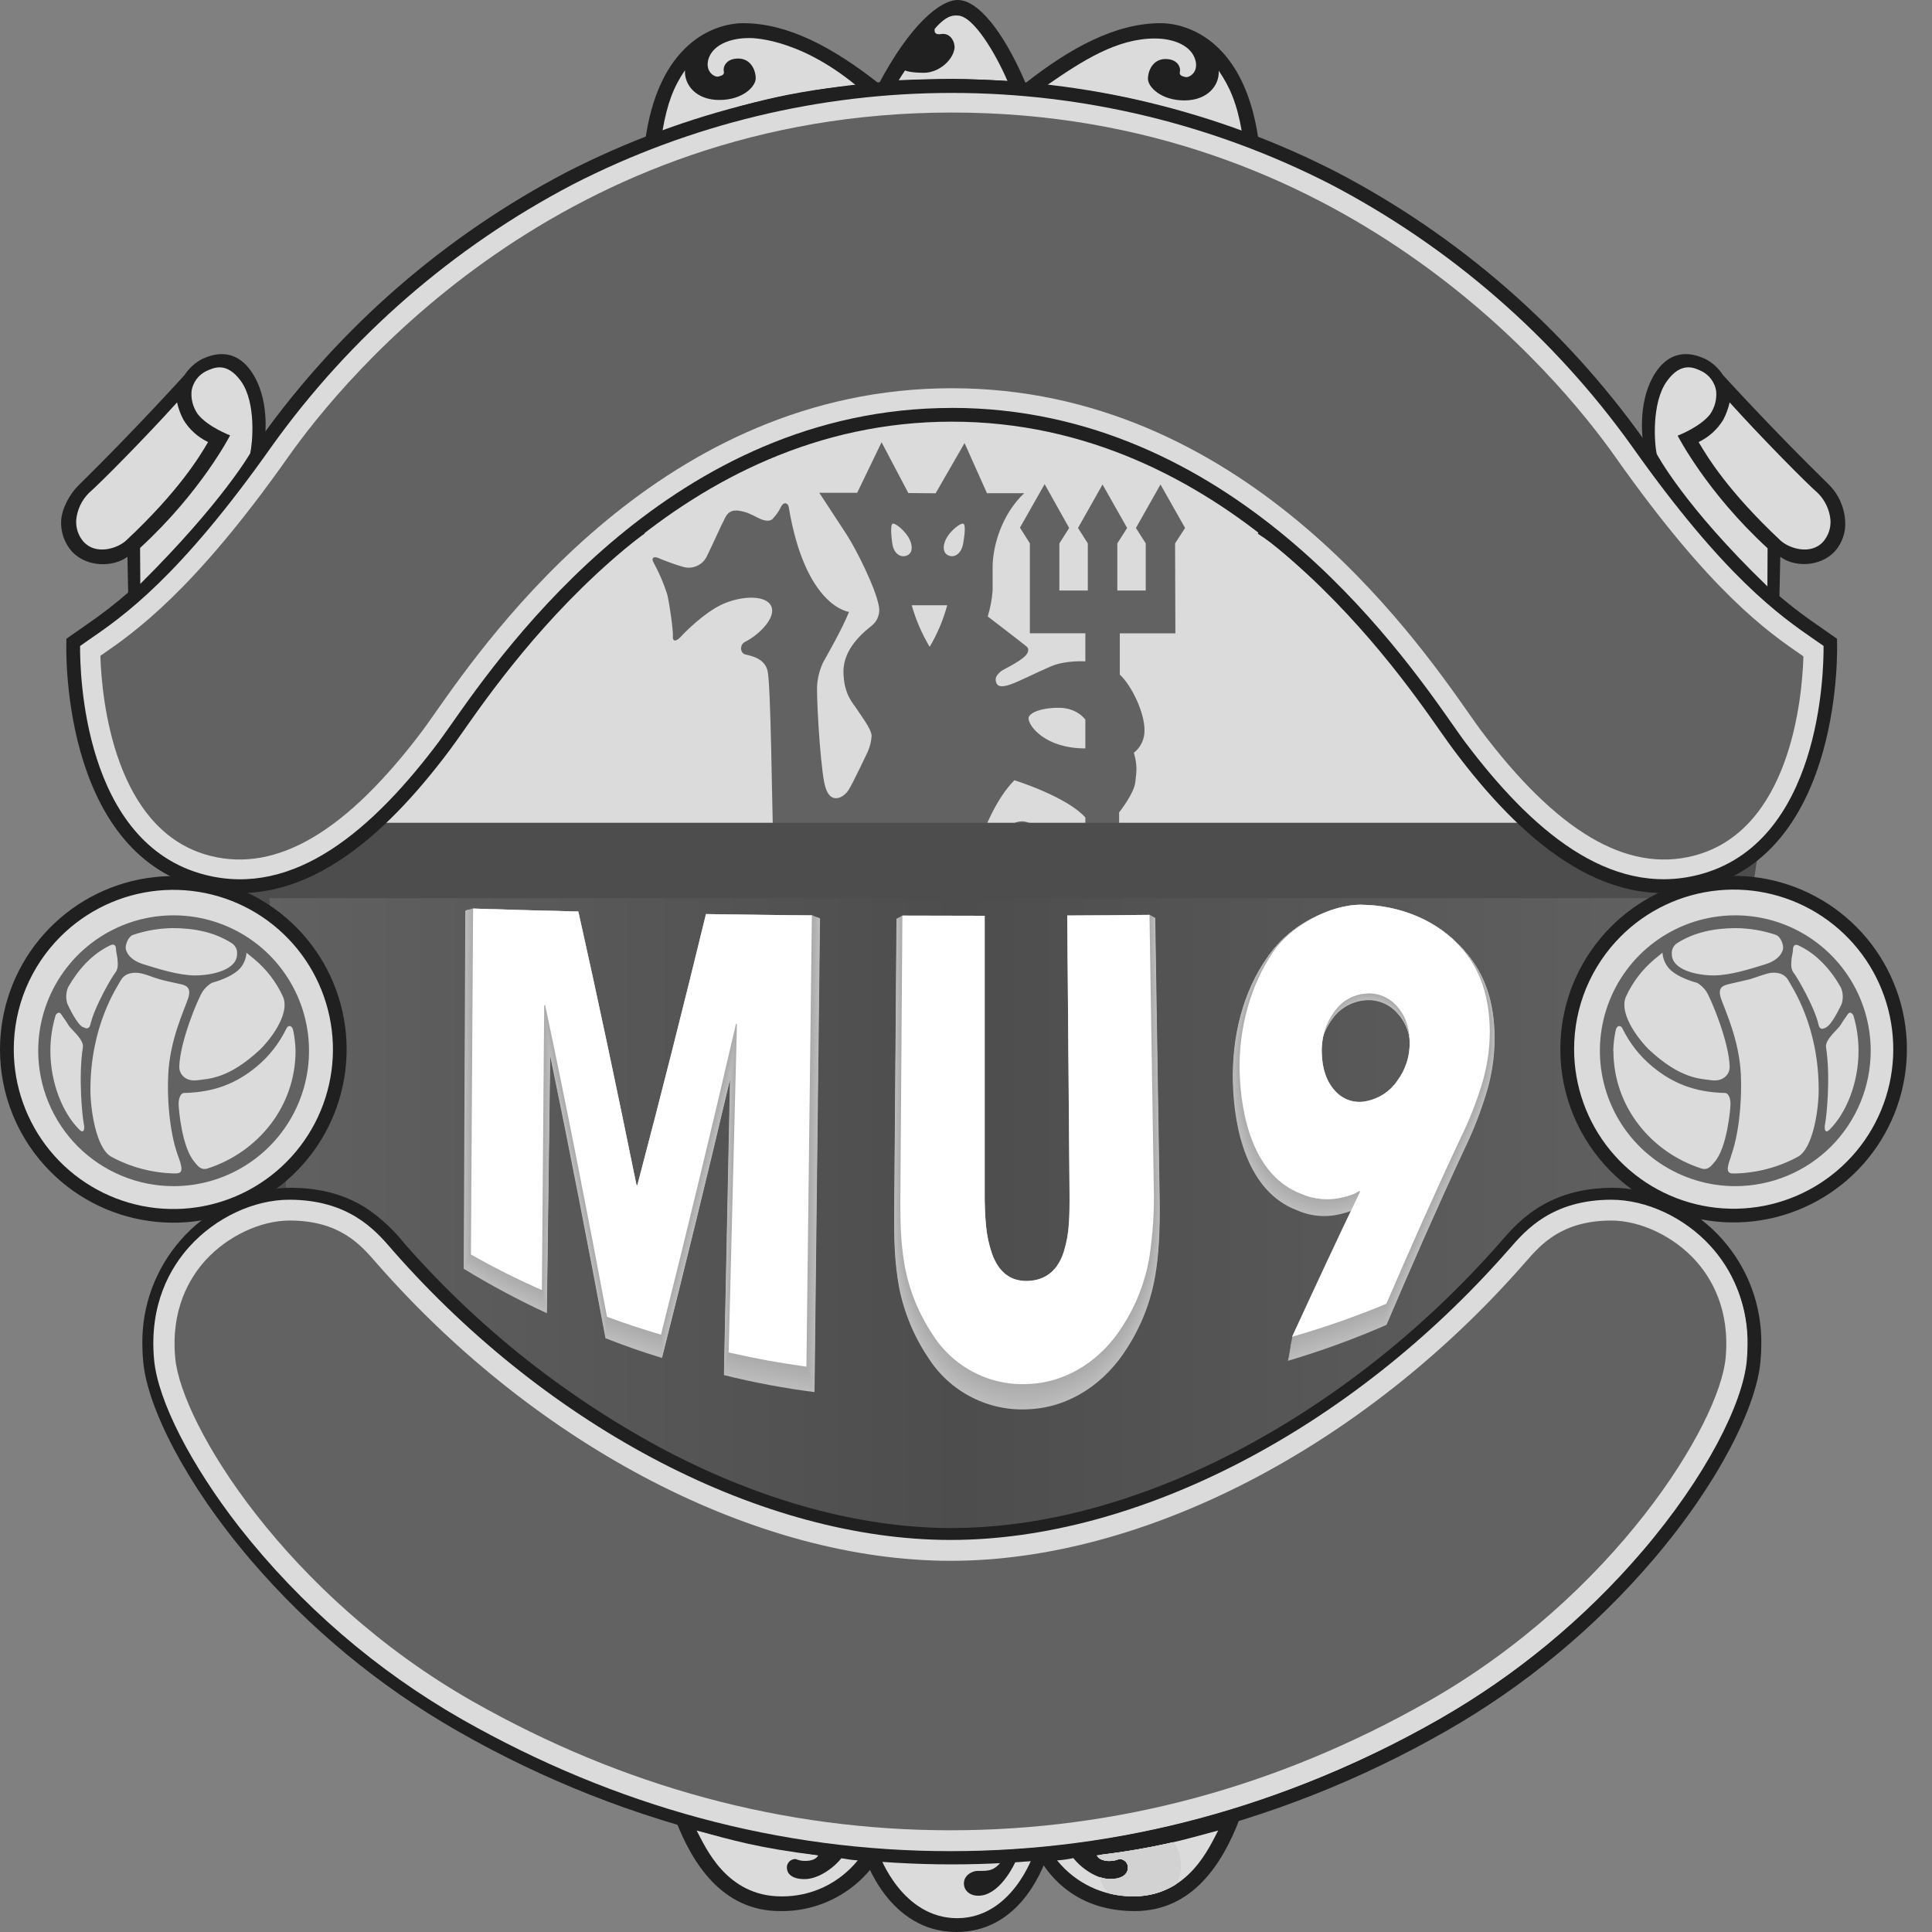 <svg width="40" height="40" viewBox="0 0 40 40" fill="none" xmlns="http://www.w3.org/2000/svg">
<rect x="0" y="0" width="40" height="40" fill="#808080" stroke="none"/>
<path d="M21.7 38.38C21.543 38.85 21.032 40 19.801 40C18.402 40 17.914 38.485 17.89 38.422L17.85 38.277C17.85 38.277 19.056 38.377 19.719 38.377C20.382 38.377 21.519 38.312 21.703 38.277V38.38H21.7Z" fill="#202020"/>
<path d="M25.372 37.632L25.66 37.671C25.317 38.564 24.702 39.567 23.492 39.567C22.321 39.567 21.741 38.888 21.493 38.432L21.291 38.308C21.291 38.308 23.315 38.238 25.371 37.632H25.372Z" fill="#202020"/>
<path d="M14.273 37.632L13.983 37.671C14.326 38.564 14.942 39.567 16.152 39.567C16.565 39.573 16.972 39.472 17.334 39.273C17.696 39.074 17.999 38.784 18.215 38.432L18.353 38.308C18.353 38.308 16.329 38.238 14.273 37.632H14.273Z" fill="#202020"/>
<path d="M20.782 38.473C20.593 38.75 20.466 38.735 20.238 38.735C20.123 38.735 19.951 38.83 19.957 39.002C19.96 39.136 20.07 39.249 20.256 39.249C20.672 39.249 20.985 38.671 21.074 38.427C21.074 38.427 21.318 38.416 21.39 38.409C21.39 38.409 20.951 39.714 19.816 39.714C18.681 39.714 18.215 38.424 18.215 38.424C18.215 38.424 19.172 38.483 19.721 38.483C20.27 38.483 20.621 38.483 20.782 38.473Z" fill="#DBDBDB"/>
<path d="M25.22 37.899C24.478 38.099 23.951 38.261 22.704 38.412C22.704 38.412 22.743 38.541 23.014 38.527C23.068 38.523 23.121 38.511 23.171 38.489C23.197 38.488 23.222 38.493 23.246 38.503C23.27 38.513 23.291 38.528 23.309 38.547C23.326 38.567 23.339 38.59 23.346 38.614C23.354 38.639 23.356 38.665 23.352 38.691C23.341 38.786 23.26 38.905 22.985 38.905C22.709 38.905 22.386 38.679 22.223 38.47C22.112 38.494 21.999 38.51 21.886 38.517C22.076 38.752 22.316 38.941 22.589 39.07C22.862 39.199 23.161 39.265 23.463 39.263C24.615 39.263 25.04 38.234 25.22 37.901V37.899Z" fill="#DBDBDB"/>
<path d="M24.448 38.625C24.448 38.452 24.395 38.283 24.297 38.141C23.79 38.258 23.277 38.346 22.759 38.407C22.754 38.426 22.75 38.447 22.746 38.467C22.825 38.52 22.92 38.541 23.014 38.528C23.068 38.524 23.121 38.511 23.171 38.49C23.196 38.489 23.222 38.493 23.246 38.504C23.27 38.514 23.291 38.529 23.309 38.548C23.326 38.567 23.339 38.59 23.346 38.615C23.354 38.64 23.356 38.666 23.352 38.692C23.341 38.787 23.26 38.906 22.984 38.906C22.909 38.905 22.835 38.891 22.765 38.865C22.801 38.989 22.864 39.102 22.95 39.198C23.117 39.24 23.29 39.262 23.463 39.261C23.782 39.266 24.095 39.175 24.363 39.001C24.419 38.884 24.449 38.756 24.448 38.626L24.448 38.625Z" fill="#CFCFCF"/>
<path d="M24.436 38.625C24.437 38.452 24.384 38.283 24.286 38.141C23.786 38.255 23.281 38.342 22.772 38.402C22.766 38.425 22.761 38.448 22.756 38.471C22.834 38.517 22.925 38.535 23.014 38.523C23.068 38.52 23.121 38.507 23.171 38.486C23.197 38.484 23.222 38.489 23.246 38.499C23.27 38.509 23.291 38.525 23.309 38.544C23.326 38.563 23.339 38.586 23.346 38.611C23.354 38.636 23.356 38.662 23.352 38.688C23.341 38.782 23.26 38.901 22.984 38.901C22.914 38.901 22.844 38.889 22.777 38.865C22.814 38.99 22.88 39.104 22.968 39.199C23.13 39.238 23.295 39.258 23.461 39.257C23.773 39.264 24.08 39.179 24.345 39.013C24.406 38.893 24.438 38.76 24.438 38.625H24.436Z" fill="#D1D1D1"/>
<path d="M24.425 38.625C24.425 38.454 24.372 38.286 24.273 38.146C23.782 38.258 23.285 38.344 22.785 38.402C22.777 38.428 22.772 38.455 22.767 38.481C22.843 38.521 22.929 38.537 23.014 38.527C23.068 38.523 23.121 38.511 23.171 38.489C23.197 38.488 23.223 38.493 23.246 38.503C23.27 38.513 23.292 38.528 23.309 38.547C23.326 38.567 23.339 38.59 23.346 38.614C23.354 38.639 23.356 38.665 23.352 38.691C23.341 38.786 23.26 38.905 22.985 38.905C22.919 38.904 22.854 38.894 22.792 38.873C22.831 38.999 22.899 39.113 22.991 39.207C23.146 39.243 23.304 39.261 23.463 39.261C23.766 39.265 24.064 39.183 24.323 39.025C24.39 38.903 24.425 38.765 24.425 38.625Z" fill="#D2D2D2"/>
<path d="M14.424 37.899C15.166 38.099 15.693 38.261 16.939 38.412C16.939 38.412 16.901 38.541 16.63 38.527C16.576 38.523 16.523 38.511 16.474 38.489C16.448 38.488 16.422 38.493 16.398 38.503C16.374 38.513 16.353 38.528 16.336 38.547C16.318 38.567 16.306 38.59 16.298 38.614C16.291 38.639 16.289 38.665 16.293 38.691C16.303 38.786 16.384 38.905 16.66 38.905C16.936 38.905 17.259 38.679 17.421 38.47C17.532 38.494 17.645 38.51 17.759 38.517C17.569 38.752 17.328 38.941 17.055 39.071C16.782 39.2 16.483 39.265 16.181 39.263C15.03 39.263 14.605 38.234 14.424 37.901V37.899Z" fill="#DBDBDB"/>
<path d="M19.707 31.779C23.674 31.779 28.069 29.344 31.151 25.834C31.485 25.454 32.051 24.735 33.392 24.735C34.732 24.735 36.517 25.957 36.306 28.183C36.154 29.806 33.834 33.463 29.869 35.718C25.904 37.973 22.247 38.458 19.707 38.458C17.167 38.458 13.514 37.973 9.547 35.718C5.58 33.463 3.26 29.806 3.109 28.183C2.902 25.957 4.683 24.735 6.024 24.735C7.366 24.735 7.932 25.454 8.265 25.834C11.347 29.344 15.741 31.779 19.71 31.779H19.707Z" fill="#DBDBDB"/>
<path d="M19.195 4.442L3.926 14.732L5.67 17.353L6.396 27.267L15.537 36.619L29.14 32.305L34.622 26.184L32.27 25.324L34.597 12.954L22.725 3.768L19.195 4.442Z" fill="#DBDBDB"/>
<path d="M19.945 10.843C19.891 10.82 19.7 10.974 19.613 11.113C19.525 11.251 19.5 11.429 19.624 11.494C19.748 11.559 19.901 11.475 19.94 11.258C19.962 11.13 20.003 10.869 19.945 10.843V10.843ZM18.475 11.259C18.506 11.477 18.667 11.56 18.791 11.495C18.915 11.429 18.889 11.251 18.802 11.113C18.715 10.976 18.534 10.82 18.481 10.844C18.428 10.867 18.456 11.135 18.475 11.259V11.259ZM19.246 13.395C19.406 13.125 19.529 12.835 19.611 12.531H18.876C18.962 12.835 19.088 13.125 19.249 13.395H19.246ZM19.372 10.211L19.97 9.173L20.434 10.211H21.205C20.74 10.648 20.551 11.308 20.551 11.744V12.224C20.538 12.407 20.503 12.588 20.45 12.763C20.45 12.763 21.117 13.273 21.221 13.359C21.264 13.395 21.31 13.416 21.279 13.505C21.226 13.655 20.774 13.856 20.725 13.897C20.623 13.985 20.596 14.042 20.625 14.13C20.654 14.218 20.74 14.232 20.914 14.173C21.088 14.115 21.453 13.926 21.759 13.796C22.064 13.665 22.471 13.693 22.471 13.693V13.111H21.322V11.249L21.117 10.924L21.628 10.024L22.136 10.931L21.933 11.251V12.226H22.522V11.25L22.319 10.931L22.827 10.031L23.336 10.931L23.133 11.25V12.226H23.721V11.25L23.518 10.931L24.027 10.031L24.536 10.931L24.329 11.25L24.335 13.112H23.184V13.966C23.447 14.214 23.695 14.771 23.695 15.105C23.699 15.197 23.681 15.288 23.643 15.372C23.605 15.455 23.548 15.528 23.476 15.585C23.549 15.847 23.534 15.957 23.505 16.197C23.476 16.437 23.17 16.82 23.17 16.82V21.259C23.17 21.561 22.471 21.532 22.471 21.273V16.925C22.079 16.488 21.002 16.154 21.002 16.154C20.609 16.546 20.362 17.23 20.362 17.23C20.537 17.346 20.798 17.23 20.9 17.114C20.954 17.059 21.024 17.022 21.1 17.01C21.176 16.997 21.254 17.009 21.322 17.045C21.439 17.114 21.468 17.146 21.424 17.322C21.362 17.539 21.323 17.762 21.308 17.988C21.308 18.192 21.54 18.148 21.716 18.163C22.062 18.192 22.123 18.585 22.093 18.803C22.064 19.021 21.962 19.487 21.962 19.778C21.958 20.026 21.973 20.274 22.006 20.52C22.035 20.68 22.093 20.855 22.076 21.058C22.055 21.335 21.887 21.378 21.712 21.204C21.538 21.03 19.107 18.439 19.107 18.439C18.948 18.963 19.617 19.865 19.835 20.142C20.053 20.418 20.038 20.622 19.849 20.811C19.66 21 19.296 21.102 19.226 21.276C19.157 21.451 19.401 21.974 19.91 22.629C20.419 23.284 19.328 23.721 18.674 23.852C18.02 23.983 18.019 23.531 18.063 23.284C18.101 23.083 18.111 22.877 18.092 22.673C18.077 22.455 17.874 22.15 17.597 21.785C17.32 21.421 17.32 21.087 17.437 20.243C17.506 19.785 17.535 19.322 17.524 18.859C17.524 18.859 17.234 18.873 16.811 18.859C16.389 18.844 16.04 18.599 16.011 17.58C15.982 16.561 15.958 14.133 15.89 13.88C15.822 13.627 15.551 13.579 15.435 13.551C15.318 13.523 15.309 13.347 15.426 13.289C15.729 13.137 16.093 12.765 15.958 12.532C15.822 12.299 15.289 12.348 14.93 12.523C14.571 12.697 14.193 13.076 14.096 13.182C13.999 13.288 13.921 13.289 13.931 13.172C13.941 13.056 13.862 12.503 13.815 12.309C13.743 12.081 13.648 11.86 13.533 11.65C13.475 11.553 13.533 11.511 13.63 11.553C13.727 11.594 13.941 11.679 14.144 11.737C14.241 11.765 14.344 11.757 14.435 11.714C14.527 11.672 14.599 11.598 14.64 11.506C14.737 11.312 14.921 10.895 15.018 10.71C15.115 10.526 15.271 10.565 15.396 10.594C15.523 10.623 15.639 10.701 15.755 10.749C15.871 10.798 15.968 10.788 16.007 10.73C16.07 10.664 16.123 10.588 16.163 10.506C16.232 10.361 16.318 10.429 16.328 10.488C16.674 12.573 17.578 12.669 17.578 12.669C17.44 13.015 17.123 13.569 17.045 13.708C16.975 13.854 16.932 14.012 16.919 14.173C16.899 14.319 16.968 15.696 17.065 16.201C17.162 16.706 17.472 16.512 17.569 16.356C17.666 16.2 17.967 15.561 17.967 15.561C18.012 15.458 18.038 15.348 18.046 15.237C18.046 15.091 17.793 14.771 17.735 14.674C17.677 14.576 17.463 14.384 17.463 13.899C17.463 13.413 17.9 13.073 18.055 12.948C18.114 12.899 18.158 12.836 18.182 12.764C18.207 12.692 18.211 12.615 18.194 12.54C18.124 12.165 17.728 11.377 17.534 11.076C17.34 10.775 16.962 10.203 16.962 10.203H17.747L18.252 9.156L18.806 10.208L19.377 10.213L19.372 10.211ZM22.471 15.498V14.901C22.471 14.901 22.311 14.654 21.918 14.654C21.524 14.654 21.295 14.77 21.295 14.872C21.295 15.032 21.641 15.495 22.471 15.495V15.498Z" fill="#626262"/>
<path d="M33.861 29.046L26.693 35.85L13.635 35.359L5.399 29.046L4.752 17.815H35.587L33.861 29.046Z" fill="url(#paint0_linear)" stroke="#4D4D4D" stroke-width="1.56" stroke-miterlimit="10"/>
<path d="M19.707 31.636C21.629 31.636 23.652 31.057 25.582 30.056C27.589 29.013 29.486 27.515 31.044 25.74C31.216 25.544 31.447 25.262 31.816 25.023C32.184 24.784 32.69 24.592 33.392 24.592C33.464 24.592 33.543 24.596 33.624 24.603C34.414 24.693 35.142 25.072 35.667 25.668C36.192 26.264 36.477 27.034 36.466 27.828C36.466 27.944 36.46 28.067 36.448 28.196C36.361 29.128 35.586 30.703 34.218 32.303C33.005 33.719 31.557 34.916 29.938 35.841C28.17 36.853 26.266 37.605 24.284 38.072C21.273 38.776 18.14 38.776 15.129 38.072C13.148 37.605 11.243 36.853 9.476 35.841C7.857 34.916 6.409 33.72 5.196 32.304C3.828 30.703 3.053 29.128 2.965 28.196C2.953 28.067 2.947 27.944 2.947 27.828C2.936 27.034 3.221 26.264 3.746 25.668C4.271 25.072 5 24.692 5.789 24.603C5.871 24.596 5.949 24.592 6.021 24.592C6.724 24.592 7.227 24.783 7.598 25.023C7.889 25.222 8.149 25.464 8.369 25.74C9.91 27.501 11.762 28.964 13.832 30.057C15.758 31.058 17.784 31.637 19.706 31.637L19.707 31.636ZM19.707 31.922C17.738 31.922 15.667 31.33 13.7 30.308C11.664 29.251 9.738 27.729 8.156 25.928C7.994 25.744 7.775 25.477 7.443 25.262C7.11 25.047 6.66 24.878 6.021 24.878C5.952 24.877 5.883 24.88 5.814 24.887C5.095 24.97 4.433 25.316 3.956 25.86C3.479 26.404 3.221 27.105 3.233 27.828C3.233 27.943 3.238 28.056 3.249 28.17C3.332 29.052 4.079 30.563 5.412 32.115C6.603 33.508 8.025 34.684 9.616 35.594C11.36 36.592 13.238 37.333 15.194 37.795C18.162 38.489 21.25 38.489 24.219 37.795C26.174 37.333 28.053 36.592 29.796 35.594C31.387 34.685 32.809 33.51 34.001 32.119C35.331 30.563 36.082 29.052 36.165 28.173C36.175 28.06 36.181 27.946 36.181 27.832C36.192 27.108 35.934 26.407 35.456 25.863C34.979 25.32 34.316 24.973 33.597 24.891C33.528 24.884 33.459 24.881 33.39 24.881C32.751 24.881 32.299 25.051 31.969 25.265C31.639 25.48 31.416 25.75 31.256 25.931C29.674 27.731 27.748 29.254 25.711 30.312C23.747 31.33 21.675 31.925 19.707 31.925V31.922Z" fill="#202020"/>
<path d="M19.674 38.11C16.19 38.11 12.826 37.203 9.678 35.41C7.924 34.409 6.38 33.078 5.132 31.49C4.143 30.226 3.482 28.94 3.406 28.134C3.305 27.055 3.722 26.346 4.09 25.942C4.583 25.401 5.329 25.051 5.988 25.051C7.12 25.051 7.609 25.613 7.933 25.984L7.978 26.036C11.26 29.774 15.741 32.095 19.676 32.095C23.611 32.095 28.087 29.78 31.369 26.042L31.415 25.989C31.738 25.618 32.227 25.057 33.359 25.057C34.019 25.057 34.764 25.406 35.256 25.948C35.625 26.352 36.043 27.061 35.941 28.139C35.809 29.547 33.6 33.181 29.669 35.416C26.521 37.203 23.157 38.11 19.674 38.11Z" fill="#626262"/>
<path d="M33.359 25.27C33.961 25.27 34.644 25.593 35.097 26.09C35.437 26.463 35.821 27.117 35.727 28.117C35.598 29.484 33.427 33.032 29.566 35.226C26.451 36.996 23.124 37.894 19.677 37.894C16.231 37.894 12.903 36.994 9.788 35.226C5.924 33.029 3.754 29.484 3.628 28.117C3.534 27.117 3.918 26.463 4.257 26.09C4.711 25.593 5.393 25.27 5.995 25.27C7.029 25.27 7.461 25.767 7.777 26.13L7.823 26.182C11.146 29.965 15.688 32.315 19.681 32.315C23.673 32.315 28.217 29.961 31.538 26.182L31.584 26.13C31.9 25.767 32.333 25.27 33.366 25.27H33.359ZM33.366 24.839C32.135 24.839 31.587 25.469 31.259 25.847L31.214 25.897C27.972 29.589 23.553 31.883 19.681 31.883C15.809 31.883 11.383 29.589 8.14 25.898L8.095 25.845C7.768 25.469 7.218 24.839 5.988 24.839C5.259 24.839 4.471 25.207 3.931 25.8C3.533 26.237 3.082 27 3.191 28.158C3.271 29.003 3.953 30.332 4.962 31.627C6.228 33.236 7.793 34.586 9.572 35.601C12.756 37.409 16.152 38.326 19.674 38.326C23.196 38.326 26.596 37.409 29.776 35.601C31.555 34.586 33.12 33.236 34.386 31.627C35.398 30.332 36.077 29.002 36.156 28.158C36.265 27 35.814 26.236 35.416 25.8C34.877 25.207 34.088 24.839 33.359 24.839H33.366Z" fill="#DBDBDB"/>
<path d="M32.45 21.721C32.449 21.039 32.651 20.372 33.03 19.805C33.409 19.239 33.947 18.797 34.577 18.536C35.206 18.275 35.899 18.207 36.568 18.34C37.237 18.472 37.851 18.8 38.333 19.282C38.815 19.765 39.143 20.379 39.276 21.047C39.409 21.716 39.341 22.409 39.08 23.038C38.819 23.668 38.378 24.207 37.811 24.585C37.244 24.964 36.578 25.166 35.896 25.166C34.982 25.166 34.106 24.803 33.459 24.157C32.813 23.511 32.45 22.634 32.45 21.721Z" fill="#DBDBDB"/>
<path d="M32.305 21.721C32.305 20.89 32.593 20.086 33.12 19.445C33.646 18.803 34.379 18.364 35.193 18.202C36.007 18.041 36.852 18.166 37.584 18.558C38.316 18.949 38.89 19.582 39.207 20.349C39.525 21.116 39.567 21.969 39.326 22.763C39.085 23.557 38.576 24.243 37.886 24.704C37.195 25.166 36.367 25.373 35.541 25.292C34.715 25.21 33.943 24.845 33.356 24.258C33.022 23.925 32.758 23.529 32.577 23.094C32.397 22.659 32.304 22.192 32.305 21.721ZM32.59 21.721C32.59 22.485 32.855 23.226 33.339 23.817C33.824 24.408 34.498 24.812 35.248 24.962C35.998 25.111 36.776 24.996 37.45 24.636C38.124 24.276 38.653 23.694 38.946 22.988C39.239 22.282 39.278 21.496 39.056 20.765C38.835 20.033 38.366 19.401 37.731 18.976C37.096 18.551 36.333 18.359 35.572 18.434C34.811 18.508 34.1 18.844 33.559 19.384C33.252 19.691 33.008 20.055 32.841 20.456C32.675 20.857 32.59 21.286 32.59 21.721Z" fill="#202020"/>
<path d="M0.143 21.726C0.143 21.044 0.345 20.378 0.723 19.811C1.102 19.244 1.64 18.803 2.27 18.542C2.9 18.281 3.593 18.213 4.261 18.346C4.93 18.479 5.544 18.807 6.026 19.289C6.508 19.771 6.836 20.385 6.969 21.054C7.102 21.722 7.034 22.415 6.773 23.045C6.512 23.675 6.071 24.213 5.504 24.592C4.937 24.97 4.271 25.172 3.589 25.172C2.675 25.172 1.798 24.809 1.152 24.163C0.506 23.517 0.143 22.64 0.143 21.726Z" fill="#DBDBDB"/>
<path d="M3.61251e-06 21.726C0 20.896 0.288 20.091 0.815 19.45C1.342 18.808 2.075 18.369 2.889 18.207C3.703 18.045 4.548 18.171 5.28 18.562C6.012 18.953 6.586 19.587 6.904 20.354C7.221 21.121 7.263 21.974 7.022 22.768C6.781 23.563 6.272 24.249 5.582 24.71C4.891 25.172 4.062 25.379 3.236 25.297C2.41 25.216 1.638 24.851 1.051 24.264C0.717 23.931 0.452 23.535 0.272 23.1C0.092 22.664 -0.001 22.197 3.61251e-06 21.726ZM0.285 21.726C0.285 22.49 0.55 23.231 1.034 23.822C1.519 24.413 2.193 24.818 2.943 24.968C3.693 25.117 4.471 25.002 5.145 24.642C5.819 24.282 6.348 23.699 6.641 22.993C6.934 22.287 6.973 21.502 6.751 20.77C6.53 20.038 6.061 19.406 5.426 18.981C4.791 18.556 4.028 18.365 3.267 18.439C2.506 18.514 1.795 18.85 1.254 19.39C0.947 19.696 0.703 20.06 0.536 20.461C0.37 20.862 0.285 21.292 0.285 21.726Z" fill="#202020"/>
<path d="M36.839 12.451L36.859 11.528C37.141 11.741 37.676 11.749 37.99 11.414C38.066 11.328 38.123 11.227 38.16 11.119C38.196 11.01 38.211 10.896 38.202 10.782C38.184 10.495 38.061 10.226 37.856 10.024C36.696 8.893 35.67 7.762 35.67 7.762C35.579 7.621 35.453 7.506 35.303 7.43C35.157 7.366 34.656 7.136 34.273 7.718C33.927 8.246 33.977 8.993 34.039 9.264L35.132 10.744C35.504 11.215 36.549 12.219 36.839 12.452V12.451Z" fill="#202020"/>
<path d="M13.635 2.853C15.004 2.395 16.252 2.016 17.936 1.867L13.635 2.853Z" fill="#202020"/>
<path d="M13.635 2.858C15.003 2.398 16.252 2.021 17.936 1.871L18.192 1.726C17.251 0.986 16.317 0.48 15.388 0.48C14.803 0.48 13.617 0.876 13.351 2.969L13.635 2.855V2.858Z" fill="#202020"/>
<path d="M25.781 2.858C24.413 2.398 23.164 2.021 21.48 1.871L21.224 1.726C22.165 0.986 23.099 0.48 24.029 0.48C24.613 0.48 25.8 0.876 26.065 2.969L25.781 2.855V2.858Z" fill="#202020"/>
<path d="M18.585 1.661C18.862 1.646 19.506 1.632 19.762 1.632C20.018 1.632 20.731 1.666 20.883 1.677L18.584 1.661H18.585Z" fill="#202020"/>
<path d="M18.161 1.8C18.849 0.48 19.48 0 19.829 0C20.265 0 20.776 0.692 21.176 1.588L21.261 1.789L20.915 1.76C20.678 1.717 20.021 1.71 19.764 1.71C19.508 1.71 18.951 1.71 18.616 1.739L18.163 1.8H18.161Z" fill="#202020"/>
<path d="M27.155 11.96L27.066 11.88C26.809 11.648 26.378 11.257 26.041 11.05L26.189 10.807C26.554 11.03 26.995 11.43 27.257 11.666L27.346 11.745L27.156 11.958L27.155 11.96Z" fill="#202020"/>
<path d="M13.345 11.047C13.191 11.155 12.974 11.324 12.775 11.49C12.543 11.682 12.333 11.864 12.276 11.926L12.069 11.733C12.132 11.664 12.354 11.47 12.597 11.27C12.808 11.096 13.034 10.918 13.183 10.813L13.347 11.047H13.345Z" fill="#202020"/>
<path d="M17.722 1.765C16.071 1.912 15.056 2.263 13.715 2.713C13.815 2.135 13.949 1.794 14.182 1.454C14.163 1.752 14.407 2.07 14.892 2.07C15.377 2.07 15.646 1.793 15.646 1.622C15.646 1.451 15.544 1.212 15.283 1.212C15.022 1.212 14.967 1.398 14.985 1.473C15.003 1.548 14.947 1.566 14.873 1.585C14.799 1.604 14.596 1.492 14.665 1.231C14.747 0.943 15.095 0.788 15.504 0.788C15.504 0.788 16.48 0.748 17.72 1.765H17.722Z" fill="#DBDBDB"/>
<path d="M25.713 2.724C24.372 2.274 23.311 1.923 21.66 1.776C22.422 1.247 23.13 0.797 23.909 0.797C24.319 0.797 24.666 0.954 24.748 1.24C24.822 1.501 24.617 1.614 24.541 1.595C24.464 1.576 24.41 1.557 24.429 1.483C24.448 1.408 24.392 1.222 24.131 1.222C23.87 1.222 23.767 1.464 23.767 1.632C23.767 1.8 24.037 2.079 24.522 2.079C25.006 2.079 25.251 1.762 25.232 1.463C25.465 1.803 25.611 2.147 25.711 2.724H25.713Z" fill="#DBDBDB"/>
<path d="M18.738 1.458C18.694 1.528 18.654 1.582 18.607 1.661C18.88 1.647 19.507 1.633 19.76 1.633C20.014 1.633 20.707 1.666 20.859 1.677C20.614 1.108 20.15 0.322 19.825 0.322C19.762 0.322 19.617 0.289 19.354 0.595C19.354 0.595 19.312 0.734 19.481 0.705C19.696 0.672 19.777 0.894 19.762 1.003C19.723 1.26 19.426 1.507 19.128 1.507C18.829 1.507 18.738 1.458 18.738 1.458Z" fill="#DBDBDB"/>
<path d="M4.365 10.744L5.455 9.264C5.517 8.993 5.569 8.246 5.221 7.718C4.839 7.136 4.337 7.366 4.191 7.43C4.041 7.507 3.914 7.621 3.823 7.762C3.823 7.762 2.779 8.917 1.623 10.052C1.462 10.21 1.281 10.508 1.266 10.78C1.254 11.016 1.335 11.246 1.492 11.422C1.807 11.757 2.357 11.74 2.639 11.527L2.657 12.45C2.947 12.218 3.994 11.214 4.365 10.744Z" fill="#202020"/>
<path d="M19.707 8.587C25.91 8.587 29.442 14.412 30.209 15.435C31.579 17.262 33.255 18.743 35.193 18.251C38.047 17.528 37.893 13.3 37.893 13.3C37.21 12.805 36.036 12.181 33.897 9.152C31.807 6.183 27.069 1.78 19.707 1.78C12.345 1.78 7.605 6.183 5.512 9.152C3.376 12.182 2.201 12.806 1.517 13.301C1.517 13.301 1.364 17.529 4.216 18.252C6.158 18.743 7.831 17.263 9.2 15.436C9.97 14.413 13.503 8.587 19.707 8.587Z" fill="#DBDBDB"/>
<path d="M19.707 8.445C25.474 8.445 28.951 13.398 30.081 15.01C30.183 15.156 30.267 15.275 30.323 15.35C30.999 16.25 31.748 17.066 32.565 17.593C33.365 18.109 34.232 18.348 35.16 18.113C37.694 17.471 37.759 13.916 37.755 13.373L37.577 13.25C36.859 12.754 35.708 11.958 33.784 9.235C32.158 6.965 30.021 5.109 27.547 3.815C25.12 2.572 22.433 1.924 19.706 1.924C16.98 1.924 14.293 2.572 11.866 3.815C9.392 5.109 7.256 6.965 5.63 9.235C3.707 11.96 2.554 12.757 1.836 13.25L1.658 13.375C1.654 13.917 1.719 17.472 4.253 18.114C5.18 18.349 6.048 18.111 6.848 17.594C7.665 17.067 8.414 16.252 9.09 15.351C9.146 15.276 9.228 15.157 9.332 15.012C10.463 13.399 13.939 8.446 19.706 8.446L19.707 8.445ZM19.707 8.73C14.087 8.73 10.675 13.592 9.566 15.174C9.467 15.313 9.388 15.428 9.318 15.52C8.626 16.446 7.851 17.285 7.003 17.832C6.138 18.39 5.198 18.646 4.184 18.39C1.217 17.638 1.373 13.305 1.374 13.296V13.226L1.431 13.185C1.51 13.129 1.587 13.075 1.672 13.017C2.373 12.532 3.5 11.755 5.394 9.071C7.046 6.764 9.218 4.877 11.733 3.563C14.2 2.298 16.932 1.639 19.704 1.639C22.476 1.639 25.207 2.298 27.674 3.563C30.19 4.877 32.361 6.764 34.014 9.071C35.907 11.755 37.034 12.532 37.736 13.017C37.82 13.075 37.898 13.129 37.976 13.185L38.034 13.226V13.296C38.034 13.308 38.191 17.638 35.225 18.39C34.211 18.646 33.27 18.39 32.407 17.832C31.559 17.285 30.786 16.448 30.092 15.52C30.023 15.428 29.942 15.313 29.844 15.174C28.737 13.592 25.322 8.73 19.703 8.73H19.707Z" fill="#202020"/>
<path d="M19.707 8.038C25.686 8.038 29.245 13.11 30.415 14.777C30.509 14.912 30.592 15.028 30.649 15.106C32.231 17.215 33.674 18.07 35.059 17.719C37.066 17.211 37.309 14.453 37.337 13.62V13.589L37.312 13.571C36.606 13.087 35.427 12.271 33.45 9.469C32.269 7.793 27.788 2.33 19.706 2.33C11.623 2.33 7.142 7.793 5.961 9.469C3.999 12.252 2.767 13.102 2.105 13.559L2.079 13.577V13.608C2.108 14.444 2.356 17.213 4.353 17.719C5.737 18.07 7.181 17.215 8.763 15.106C8.821 15.028 8.901 14.912 8.997 14.777C10.167 13.11 13.726 8.038 19.706 8.038H19.707Z" fill="#626262"/>
<path d="M34.3 9.393C34.254 9.194 34.188 8.342 34.511 7.892C34.81 7.476 35.083 7.615 35.228 7.684C35.308 7.723 35.377 7.781 35.429 7.852C35.482 7.923 35.517 8.006 35.531 8.093C35.548 8.265 35.503 8.436 35.405 8.578C35.197 8.843 34.734 9.02 34.734 9.02C34.734 9.02 35.331 10.19 36.596 11.351L36.592 12.14C34.861 10.47 34.3 9.397 34.3 9.397V9.393Z" fill="#DBDBDB"/>
<path d="M35.168 9.152C35.34 9.447 35.774 10.169 36.862 11.189C37.044 11.358 37.494 11.499 37.748 11.214C37.855 11.09 37.909 10.929 37.898 10.766C37.879 10.554 37.785 10.355 37.633 10.205C37.416 10.019 36.48 9.074 35.81 8.331C35.782 8.457 35.737 8.579 35.677 8.693C35.555 8.892 35.378 9.052 35.168 9.152Z" fill="#DBDBDB"/>
<path d="M2.905 12.089L2.9 11.344C4.166 10.182 4.764 9.014 4.764 9.014C4.764 9.014 4.298 8.837 4.093 8.572C3.994 8.43 3.949 8.258 3.967 8.087C3.982 8 4.018 7.919 4.07 7.848C4.123 7.778 4.192 7.721 4.271 7.683C4.417 7.618 4.686 7.475 4.988 7.89C5.311 8.34 5.227 9.187 5.18 9.386C5.18 9.386 4.591 10.414 2.907 12.086L2.905 12.089Z" fill="#DBDBDB"/>
<path d="M4.308 9.152C4.137 9.447 3.702 10.169 2.613 11.189C2.432 11.358 1.982 11.499 1.728 11.214C1.621 11.09 1.567 10.929 1.578 10.766C1.597 10.554 1.691 10.355 1.842 10.205C2.059 10.019 2.995 9.074 3.666 8.331C3.693 8.458 3.738 8.579 3.799 8.693C3.92 8.892 4.097 9.052 4.308 9.152Z" fill="#DBDBDB"/>
<path d="M0.791 21.754C0.791 21.2 0.956 20.658 1.264 20.197C1.572 19.736 2.009 19.377 2.522 19.164C3.034 18.952 3.598 18.897 4.141 19.005C4.685 19.113 5.185 19.38 5.577 19.772C5.969 20.164 6.236 20.664 6.344 21.207C6.452 21.751 6.397 22.315 6.185 22.827C5.972 23.34 5.613 23.777 5.152 24.085C4.691 24.393 4.149 24.558 3.595 24.558C2.851 24.558 2.138 24.262 1.612 23.737C1.087 23.211 0.791 22.498 0.791 21.754Z" fill="#626262"/>
<path d="M5.102 19.724C5.15 19.763 5.271 19.863 5.271 19.863C5.523 20.074 5.724 20.339 5.86 20.638C6.021 21.021 5.527 21.597 5.382 21.732C4.728 22.341 4.321 22.332 4.088 22.365C3.855 22.398 3.707 22.253 3.712 22.079C3.728 21.564 4.092 20.686 4.197 20.525C4.245 20.455 4.308 20.396 4.38 20.351C4.621 20.282 4.855 20.18 4.976 20.043C5.051 19.953 5.096 19.841 5.104 19.724H5.102ZM2.756 19.355C3.022 19.265 3.3 19.218 3.581 19.216C4.019 19.216 4.436 19.298 4.791 19.523C4.83 19.546 4.862 19.58 4.883 19.621C4.904 19.662 4.912 19.708 4.908 19.753C4.908 20.083 4.387 20.195 4.041 20.195C3.695 20.195 3.271 20.056 2.97 19.964C2.67 19.871 2.602 19.694 2.602 19.618C2.602 19.541 2.66 19.386 2.756 19.355ZM1.648 23.393C1.296 23.047 1.043 22.418 1.043 21.756C1.043 21.507 1.08 21.258 1.152 21.019C1.152 21.019 1.211 20.913 1.27 21.003C1.31 21.068 1.366 21.134 1.416 21.223C1.466 21.311 1.741 21.519 1.716 21.683C1.619 22.306 1.706 23.131 1.735 23.265C1.764 23.401 1.722 23.466 1.648 23.393ZM1.717 21.268C1.592 21.199 1.441 20.881 1.395 20.783C1.359 20.671 1.364 20.55 1.409 20.441C1.617 20.076 1.91 19.744 2.291 19.568C2.335 19.548 2.402 19.546 2.402 19.654C2.402 19.714 2.432 19.809 2.433 19.867C2.435 19.926 2.46 20.049 2.383 20.144C2.306 20.239 1.965 20.837 1.881 21.176C1.862 21.253 1.842 21.332 1.717 21.263V21.268ZM3.638 24.294C3.62 24.294 3.602 24.294 3.584 24.294C3.135 24.28 2.696 24.162 2.302 23.948C1.989 23.773 1.872 22.971 1.872 22.564C1.872 21.241 2.417 20.446 2.503 20.293C2.59 20.139 2.78 20.119 2.928 20.154C3.076 20.189 3.129 20.223 3.295 20.272C3.385 20.3 3.565 20.337 3.7 20.367C3.835 20.396 3.977 20.425 3.893 20.676C3.809 20.927 3.515 21.534 3.483 22.252C3.454 22.901 3.541 23.547 3.691 23.943C3.786 24.201 3.785 24.298 3.64 24.293L3.638 24.294ZM4.303 24.191C4.158 24.238 4.091 24.135 4.027 24.057C3.766 23.76 3.698 22.959 3.698 22.852C3.698 22.746 3.737 22.63 3.811 22.629C4.445 22.613 4.895 22.428 5.308 22.088C5.571 21.87 5.784 21.598 5.932 21.29C5.97 21.215 6.051 21.228 6.071 21.337C6.1 21.475 6.116 21.616 6.119 21.756C6.119 22.908 5.343 23.853 4.301 24.191H4.303Z" fill="#DBDBDB"/>
<path d="M38.731 21.754C38.731 21.2 38.566 20.658 38.258 20.197C37.95 19.736 37.512 19.377 37 19.164C36.488 18.952 35.924 18.897 35.38 19.005C34.837 19.113 34.337 19.38 33.945 19.772C33.553 20.164 33.286 20.664 33.178 21.207C33.069 21.751 33.125 22.315 33.337 22.827C33.549 23.34 33.909 23.777 34.37 24.085C34.831 24.393 35.373 24.558 35.927 24.558C36.671 24.558 37.384 24.262 37.91 23.737C38.435 23.211 38.731 22.498 38.731 21.754Z" fill="#626262"/>
<path d="M34.547 20.043C34.668 20.181 34.902 20.284 35.143 20.351C35.215 20.396 35.278 20.455 35.326 20.525C35.429 20.686 35.794 21.563 35.811 22.079C35.815 22.253 35.668 22.398 35.434 22.365C35.2 22.332 34.794 22.341 34.141 21.732C33.996 21.593 33.502 21.021 33.662 20.638C33.798 20.339 34 20.074 34.251 19.863L34.42 19.724C34.428 19.841 34.473 19.953 34.548 20.043H34.547ZM36.918 19.618C36.918 19.695 36.849 19.871 36.551 19.964C36.252 20.056 35.825 20.195 35.48 20.195C35.135 20.195 34.613 20.083 34.613 19.753C34.609 19.708 34.618 19.662 34.639 19.621C34.659 19.58 34.691 19.546 34.73 19.523C35.085 19.298 35.503 19.216 35.94 19.216C36.221 19.218 36.5 19.265 36.765 19.355C36.861 19.386 36.918 19.541 36.918 19.618ZM37.787 23.265C37.816 23.131 37.903 22.303 37.806 21.683C37.782 21.519 38.055 21.311 38.106 21.223C38.157 21.135 38.212 21.068 38.253 21.003C38.311 20.913 38.371 21.019 38.371 21.019C38.443 21.258 38.479 21.507 38.479 21.756C38.479 22.418 38.227 23.045 37.874 23.393C37.801 23.466 37.758 23.401 37.787 23.265ZM37.642 21.181C37.559 20.843 37.218 20.245 37.141 20.149C37.063 20.054 37.089 19.928 37.091 19.872C37.092 19.817 37.122 19.719 37.122 19.658C37.122 19.55 37.191 19.552 37.233 19.573C37.614 19.749 37.908 20.081 38.114 20.446C38.16 20.555 38.165 20.676 38.129 20.788C38.081 20.883 37.932 21.203 37.806 21.273C37.681 21.342 37.662 21.263 37.642 21.186V21.181ZM35.835 23.944C35.982 23.548 36.069 22.901 36.043 22.253C36.01 21.534 35.719 20.927 35.633 20.677C35.547 20.426 35.691 20.4 35.826 20.367C35.961 20.335 36.14 20.298 36.231 20.273C36.397 20.223 36.453 20.194 36.598 20.155C36.743 20.116 36.936 20.136 37.023 20.293C37.11 20.45 37.654 21.242 37.654 22.564C37.654 22.974 37.537 23.776 37.224 23.949C36.83 24.163 36.391 24.281 35.942 24.295C35.924 24.295 35.906 24.295 35.888 24.295C35.744 24.3 35.742 24.202 35.838 23.945L35.835 23.944ZM33.401 21.756C33.404 21.615 33.421 21.475 33.45 21.337C33.47 21.228 33.551 21.215 33.589 21.29C33.739 21.598 33.953 21.871 34.218 22.088C34.633 22.428 35.081 22.613 35.715 22.629C35.789 22.629 35.828 22.746 35.828 22.852C35.828 22.958 35.758 23.76 35.499 24.057C35.43 24.135 35.365 24.238 35.222 24.191C34.18 23.853 33.404 22.908 33.404 21.756H33.401Z" fill="#DBDBDB"/>
<path d="M14.988 28.47C15.029 26.434 15.071 24.397 15.113 22.36C14.66 24.283 14.191 26.201 13.706 28.116C13.233 27.968 12.999 27.886 12.536 27.707C12.171 25.757 11.794 23.808 11.392 21.865C11.368 23.64 11.345 25.415 11.322 27.189C10.731 26.915 10.157 26.608 9.601 26.269L9.634 18.853C10.394 18.879 11.154 18.902 11.914 18.923C12.358 20.895 12.773 22.874 13.175 24.855L13.193 24.86C13.708 22.906 14.204 20.948 14.68 18.984C15.446 18.997 16.212 19.007 16.978 19.015C16.94 22.284 16.902 25.553 16.864 28.822C16.232 28.741 15.606 28.624 14.988 28.47Z" fill="#BCBCBC"/>
<path d="M24.01 24.832C24.02 25.489 23.989 26.029 23.912 26.447C23.819 26.966 23.624 27.461 23.339 27.905C22.896 28.618 22.17 29.132 21.317 29.176C20.904 29.204 20.491 29.119 20.121 28.931C19.752 28.744 19.44 28.46 19.218 28.11C18.922 27.671 18.718 27.176 18.615 26.657C18.569 26.401 18.539 26.144 18.526 25.885C18.514 25.659 18.511 25.366 18.514 25.008C18.53 23.013 18.545 21.018 18.561 19.022C19.274 19.026 19.631 19.028 20.344 19.027V25.06C20.344 25.323 20.353 25.55 20.373 25.738C20.391 25.946 20.434 26.151 20.502 26.349C20.648 26.756 20.911 26.958 21.286 26.942C21.674 26.926 21.934 26.708 22.064 26.302C22.123 26.104 22.16 25.9 22.172 25.693C22.186 25.52 22.188 25.287 22.186 25.001L22.136 19.022C22.849 19.017 23.206 19.014 23.918 19.005L24.01 24.832Z" fill="#BCBCBC"/>
<path d="M28.924 20.971C28.839 20.876 28.733 20.803 28.613 20.758C28.494 20.713 28.366 20.698 28.239 20.713C28.105 20.728 27.977 20.771 27.862 20.84C27.747 20.909 27.648 21.002 27.573 21.113C27.386 21.372 27.292 21.687 27.306 22.006C27.314 22.352 27.411 22.629 27.599 22.83C27.683 22.925 27.791 22.995 27.912 23.032C28.033 23.07 28.162 23.073 28.285 23.043C28.555 22.984 28.791 22.824 28.945 22.596C29.126 22.35 29.219 22.051 29.211 21.746C29.205 21.423 29.11 21.168 28.924 20.971ZM30.774 22.632C30.654 23.028 30.503 23.413 30.323 23.785C29.761 24.991 29.227 26.208 28.706 27.43C28.041 27.72 27.359 27.969 26.663 28.175C27.148 27.117 27.636 26.058 28.137 25.008L28.119 24.99C28.068 25.027 28.012 25.056 27.952 25.077C27.928 25.086 27.899 25.097 27.865 25.107L27.784 25.128C27.476 25.212 27.149 25.188 26.857 25.059C25.818 24.671 25.548 23.366 25.525 22.403C25.503 21.488 25.718 20.544 26.257 19.794C26.473 19.487 26.758 19.235 27.089 19.058C27.42 18.88 27.788 18.783 28.163 18.773C28.578 18.762 28.989 18.842 29.369 19.008C29.749 19.174 30.088 19.421 30.361 19.733C30.749 20.187 30.941 20.754 30.945 21.495C30.944 21.881 30.887 22.265 30.774 22.634V22.632Z" fill="#BCBCBC"/>
<path d="M14.992 28.447C15.034 26.4 15.077 24.353 15.12 22.306C14.665 24.239 14.194 26.169 13.706 28.094C13.234 27.947 13 27.865 12.538 27.687C12.171 25.727 11.791 23.769 11.387 21.815C11.365 23.598 11.342 25.382 11.318 27.166C10.73 26.898 10.16 26.593 9.61 26.254C9.621 23.787 9.632 21.319 9.644 18.851C10.402 18.877 11.161 18.9 11.919 18.921C12.361 20.889 12.776 22.866 13.177 24.841L13.195 24.845C13.709 22.896 14.203 20.942 14.679 18.982C15.443 18.994 16.207 19.004 16.971 19.012C16.934 22.274 16.896 25.536 16.858 28.797C16.229 28.717 15.606 28.6 14.992 28.447Z" fill="#BCBCBC"/>
<path d="M24.004 24.817C24.014 25.473 23.983 26.009 23.906 26.429C23.814 26.946 23.62 27.441 23.335 27.882C22.892 28.594 22.168 29.107 21.317 29.151C20.904 29.178 20.492 29.093 20.124 28.906C19.755 28.719 19.444 28.436 19.222 28.087C18.927 27.649 18.722 27.157 18.62 26.639C18.574 26.384 18.544 26.127 18.53 25.869C18.518 25.642 18.516 25.35 18.518 24.994C18.534 23.002 18.549 21.011 18.565 19.02C19.277 19.024 19.633 19.026 20.345 19.026V25.044C20.343 25.27 20.353 25.496 20.373 25.721C20.392 25.929 20.435 26.134 20.502 26.332C20.648 26.738 20.91 26.939 21.284 26.923C21.672 26.907 21.931 26.69 22.06 26.285C22.12 26.087 22.157 25.883 22.169 25.677C22.182 25.503 22.185 25.272 22.182 24.985L22.132 19.019C22.845 19.014 23.2 19.011 23.911 19.002L24.004 24.817Z" fill="#BCBCBC"/>
<path d="M28.924 20.964C28.839 20.869 28.732 20.796 28.613 20.751C28.494 20.706 28.366 20.691 28.24 20.707C28.106 20.721 27.978 20.764 27.863 20.833C27.748 20.902 27.65 20.995 27.575 21.106C27.388 21.364 27.294 21.678 27.309 21.997C27.316 22.343 27.414 22.62 27.601 22.818C27.684 22.913 27.793 22.983 27.913 23.021C28.034 23.058 28.163 23.062 28.286 23.032C28.555 22.973 28.791 22.813 28.944 22.585C29.125 22.34 29.218 22.042 29.209 21.738C29.204 21.415 29.109 21.161 28.924 20.964ZM30.77 22.625C30.65 23.02 30.499 23.404 30.319 23.776C29.759 24.978 29.226 26.191 28.706 27.411C28.043 27.7 27.362 27.948 26.668 28.153C27.152 27.098 27.637 26.042 28.139 24.994L28.12 24.976C28.069 25.013 28.013 25.042 27.953 25.062C27.925 25.074 27.896 25.084 27.867 25.092L27.785 25.114C27.478 25.197 27.151 25.173 26.86 25.044C25.828 24.657 25.555 23.355 25.532 22.394C25.509 21.481 25.724 20.54 26.263 19.791C26.478 19.485 26.763 19.234 27.093 19.057C27.423 18.881 27.79 18.783 28.164 18.774C28.578 18.763 28.988 18.843 29.367 19.009C29.747 19.174 30.084 19.421 30.357 19.733C30.745 20.185 30.937 20.752 30.94 21.491C30.939 21.875 30.882 22.258 30.77 22.625Z" fill="#BCBCBC"/>
<path d="M15 28.425C15.044 26.367 15.087 24.309 15.13 22.251C14.674 24.197 14.201 26.137 13.71 28.073C13.239 27.926 13.006 27.845 12.545 27.667C12.175 25.697 11.794 23.729 11.387 21.766C11.365 23.559 11.341 25.352 11.318 27.145C10.734 26.88 10.167 26.579 9.621 26.245C9.633 23.781 9.644 21.317 9.656 18.853C10.413 18.878 11.17 18.901 11.926 18.923C12.368 20.887 12.781 22.857 13.182 24.83L13.2 24.835C13.708 22.887 14.2 20.936 14.675 18.982C15.437 18.993 16.2 19.003 16.963 19.012C16.925 22.266 16.887 25.519 16.85 28.772C16.227 28.692 15.609 28.576 15 28.425Z" fill="#BABABA"/>
<path d="M23.999 24.802C24.009 25.457 23.979 25.992 23.901 26.41C23.81 26.928 23.616 27.422 23.331 27.864C22.89 28.573 22.167 29.085 21.318 29.128C20.907 29.155 20.496 29.071 20.128 28.885C19.76 28.698 19.45 28.416 19.229 28.067C18.934 27.63 18.73 27.139 18.628 26.621C18.581 26.368 18.551 26.111 18.538 25.854C18.527 25.627 18.524 25.336 18.527 24.98C18.542 22.996 18.557 21.009 18.573 19.02C19.283 19.024 19.639 19.024 20.349 19.024V25.03C20.347 25.256 20.357 25.482 20.378 25.706C20.396 25.914 20.439 26.118 20.506 26.315C20.652 26.72 20.913 26.92 21.287 26.905C21.674 26.889 21.932 26.672 22.061 26.268C22.12 26.071 22.157 25.867 22.17 25.662C22.182 25.488 22.185 25.258 22.183 24.97L22.133 19.017C22.843 19.013 23.198 19.009 23.908 19C23.939 20.934 23.969 22.868 23.999 24.802Z" fill="#BABABA"/>
<path d="M28.923 20.957C28.838 20.862 28.732 20.789 28.613 20.744C28.494 20.7 28.366 20.684 28.24 20.7C28.108 20.714 27.98 20.757 27.865 20.826C27.75 20.894 27.652 20.987 27.577 21.098C27.391 21.355 27.297 21.669 27.312 21.987C27.319 22.333 27.416 22.61 27.603 22.807C27.687 22.902 27.795 22.971 27.915 23.009C28.036 23.046 28.164 23.05 28.287 23.02C28.555 22.961 28.79 22.802 28.944 22.575C29.124 22.33 29.217 22.032 29.208 21.729C29.203 21.408 29.108 21.154 28.923 20.957ZM30.765 22.618C30.645 23.012 30.495 23.396 30.316 23.766C29.757 24.965 29.225 26.175 28.706 27.392C28.044 27.68 27.365 27.927 26.672 28.131C27.156 27.078 27.641 26.025 28.139 24.979L28.121 24.962C28.07 24.999 28.014 25.028 27.954 25.049C27.93 25.058 27.902 25.069 27.869 25.078L27.787 25.099C27.48 25.183 27.155 25.158 26.864 25.03C25.834 24.644 25.561 23.344 25.538 22.386C25.517 21.475 25.73 20.536 26.267 19.789C26.483 19.484 26.766 19.233 27.096 19.056C27.426 18.88 27.792 18.783 28.166 18.774C28.578 18.763 28.988 18.843 29.366 19.008C29.744 19.173 30.082 19.42 30.354 19.73C30.74 20.182 30.932 20.749 30.936 21.486C30.934 21.869 30.877 22.25 30.765 22.616V22.618Z" fill="#BABABA"/>
<path d="M15 28.403C15.046 26.334 15.09 24.265 15.132 22.197V22.193C14.674 24.149 14.198 26.1 13.704 28.047C13.235 27.9 13.002 27.82 12.542 27.644C12.17 25.663 11.788 23.686 11.378 21.712C11.356 23.512 11.333 25.314 11.309 27.117C10.729 26.855 10.166 26.556 9.624 26.224L9.659 18.844C10.414 18.869 11.169 18.892 11.925 18.914C12.366 20.874 12.777 22.84 13.178 24.808L13.195 24.812C13.707 22.871 14.2 20.925 14.673 18.974C15.434 18.986 16.195 18.996 16.957 19.004C16.919 22.251 16.881 25.498 16.843 28.746C16.223 28.666 15.607 28.552 15 28.403Z" fill="#BABABA"/>
<path d="M23.992 24.787C24.002 25.44 23.971 25.975 23.895 26.392C23.803 26.908 23.61 27.401 23.326 27.842C22.886 28.55 22.164 29.059 21.318 29.103C20.908 29.131 20.497 29.047 20.13 28.86C19.763 28.674 19.453 28.392 19.233 28.044C18.939 27.608 18.735 27.118 18.634 26.602C18.587 26.348 18.557 26.092 18.544 25.834C18.532 25.608 18.529 25.318 18.532 24.963L18.578 19.014C19.287 19.018 19.642 19.02 20.351 19.019V25.013C20.349 25.237 20.358 25.462 20.379 25.686C20.397 25.893 20.44 26.097 20.507 26.294C20.653 26.699 20.913 26.898 21.287 26.883C21.672 26.867 21.93 26.65 22.058 26.247C22.118 26.051 22.154 25.848 22.167 25.642C22.179 25.469 22.182 25.239 22.18 24.95L22.13 19.013C22.838 19.008 23.193 19.005 23.901 18.996C23.933 20.924 23.963 22.855 23.992 24.787Z" fill="#BABABA"/>
<path d="M28.922 20.95C28.838 20.855 28.732 20.783 28.613 20.738C28.494 20.693 28.367 20.678 28.241 20.693C28.108 20.707 27.981 20.75 27.866 20.819C27.752 20.887 27.654 20.98 27.579 21.09C27.393 21.347 27.3 21.66 27.315 21.977C27.322 22.323 27.419 22.6 27.606 22.796C27.689 22.89 27.797 22.959 27.917 22.996C28.037 23.034 28.165 23.038 28.287 23.008C28.555 22.95 28.79 22.791 28.943 22.564C29.122 22.32 29.215 22.023 29.207 21.721C29.202 21.399 29.107 21.146 28.922 20.95ZM30.761 22.607C30.642 23 30.491 23.383 30.312 23.752C29.754 24.948 29.223 26.155 28.706 27.369C28.045 27.656 27.367 27.902 26.676 28.105C27.16 27.055 27.645 26.005 28.141 24.961L28.122 24.943C28.071 24.98 28.015 25.01 27.956 25.03C27.932 25.039 27.903 25.05 27.87 25.059L27.789 25.08C27.483 25.163 27.158 25.139 26.868 25.011C25.84 24.625 25.568 23.329 25.545 22.373C25.523 21.464 25.737 20.527 26.272 19.782C26.488 19.478 26.771 19.229 27.1 19.054C27.429 18.878 27.794 18.783 28.166 18.774C28.578 18.763 28.987 18.843 29.365 19.008C29.742 19.173 30.079 19.419 30.35 19.729C30.736 20.18 30.927 20.746 30.931 21.482C30.929 21.863 30.872 22.242 30.761 22.607Z" fill="#BABABA"/>
<path d="M15.006 28.381C15.052 26.301 15.097 24.222 15.14 22.143L15.137 22.138C14.675 24.104 14.197 26.065 13.702 28.021C13.233 27.875 13.001 27.795 12.542 27.619C12.169 25.629 11.78 23.641 11.371 21.659C11.349 23.47 11.327 25.28 11.305 27.091C10.73 26.83 10.172 26.535 9.633 26.206C9.645 23.75 9.657 21.294 9.669 18.838C10.423 18.864 11.176 18.887 11.929 18.907C12.369 20.863 12.78 22.825 13.179 24.791L13.197 24.796C13.708 22.858 14.2 20.916 14.671 18.97C15.431 18.981 16.19 18.991 16.949 18.999C16.912 22.239 16.874 25.479 16.836 28.719C16.22 28.64 15.609 28.528 15.006 28.381Z" fill="#B8B8B8"/>
<path d="M23.986 24.772C23.996 25.424 23.966 25.957 23.889 26.374C23.797 26.889 23.604 27.38 23.322 27.819C22.882 28.525 22.162 29.034 21.314 29.076C20.904 29.104 20.495 29.02 20.129 28.834C19.762 28.648 19.453 28.367 19.233 28.02C18.94 27.585 18.737 27.096 18.635 26.581C18.589 26.328 18.56 26.073 18.547 25.816C18.535 25.591 18.532 25.301 18.535 24.947L18.581 19.011C19.288 19.015 19.642 19.016 20.349 19.016V24.997C20.347 25.221 20.357 25.445 20.378 25.669C20.395 25.875 20.439 26.079 20.506 26.275C20.651 26.679 20.91 26.878 21.283 26.863C21.668 26.847 21.925 26.631 22.053 26.229C22.113 26.032 22.149 25.83 22.161 25.625C22.174 25.452 22.177 25.223 22.174 24.938C22.158 22.962 22.142 20.986 22.125 19.01C22.832 19.006 23.186 19.002 23.892 18.993C23.926 20.92 23.957 22.846 23.986 24.772Z" fill="#B8B8B8"/>
<path d="M28.922 20.943C28.838 20.849 28.732 20.776 28.613 20.731C28.495 20.686 28.367 20.671 28.242 20.687C28.11 20.701 27.982 20.743 27.868 20.812C27.754 20.88 27.657 20.972 27.582 21.082C27.398 21.339 27.306 21.651 27.321 21.968C27.328 22.314 27.425 22.586 27.611 22.784C27.695 22.877 27.802 22.946 27.921 22.984C28.041 23.021 28.169 23.026 28.29 22.996C28.557 22.939 28.791 22.78 28.944 22.554C29.124 22.311 29.217 22.014 29.208 21.712C29.201 21.392 29.106 21.138 28.922 20.943ZM30.757 22.598C30.637 22.989 30.488 23.372 30.309 23.74C29.755 24.933 29.223 26.137 28.706 27.348C28.046 27.634 27.37 27.878 26.681 28.081C27.161 27.033 27.645 25.986 28.142 24.945L28.123 24.927C28.073 24.964 28.017 24.993 27.957 25.013C27.933 25.022 27.905 25.033 27.872 25.042L27.791 25.064C27.485 25.146 27.161 25.122 26.872 24.995C25.847 24.609 25.575 23.316 25.552 22.364C25.53 21.457 25.743 20.522 26.278 19.779C26.492 19.475 26.775 19.225 27.103 19.049C27.431 18.874 27.796 18.777 28.168 18.768C28.579 18.757 28.987 18.837 29.364 19.002C29.74 19.166 30.076 19.412 30.347 19.721C30.731 20.172 30.923 20.737 30.926 21.471C30.925 21.853 30.868 22.232 30.757 22.598Z" fill="#B8B8B8"/>
<path d="M15.011 28.359C15.057 26.268 15.103 24.178 15.149 22.088L15.145 22.082C14.684 24.059 14.203 26.032 13.703 28.001C13.236 27.856 13.004 27.776 12.545 27.601C12.17 25.601 11.784 23.603 11.369 21.611L11.364 21.615C11.343 23.435 11.321 25.255 11.3 27.075C10.729 26.816 10.175 26.523 9.639 26.198C9.651 23.747 9.663 21.294 9.675 18.842C10.427 18.867 11.179 18.89 11.931 18.912C12.37 20.863 12.781 22.82 13.177 24.78L13.195 24.784C13.703 22.851 14.193 20.912 14.666 18.97C15.424 18.981 16.182 18.991 16.939 18.999C16.901 22.231 16.863 25.464 16.826 28.696C16.215 28.618 15.609 28.505 15.011 28.359Z" fill="#B8B8B8"/>
<path d="M23.98 24.757C23.99 25.408 23.96 25.94 23.884 26.355C23.792 26.869 23.599 27.359 23.317 27.797C22.878 28.502 22.16 29.009 21.318 29.052C20.909 29.078 20.5 28.995 20.135 28.809C19.77 28.624 19.461 28.344 19.241 27.998C18.949 27.564 18.746 27.076 18.644 26.562C18.599 26.311 18.569 26.056 18.556 25.801C18.544 25.576 18.541 25.287 18.544 24.933L18.59 19.01C19.295 19.014 19.648 19.015 20.354 19.015V24.982C20.352 25.206 20.362 25.43 20.382 25.654C20.4 25.86 20.443 26.063 20.511 26.259C20.655 26.661 20.914 26.86 21.286 26.845C21.67 26.829 21.926 26.614 22.055 26.212C22.114 26.016 22.15 25.814 22.163 25.61C22.175 25.437 22.178 25.208 22.175 24.924C22.16 22.953 22.143 20.981 22.126 19.009C22.832 19.004 23.184 19.001 23.89 18.992C23.921 20.914 23.951 22.835 23.98 24.757Z" fill="#B8B8B8"/>
<path d="M28.921 20.936C28.837 20.842 28.732 20.769 28.613 20.725C28.495 20.68 28.368 20.665 28.243 20.68C28.111 20.694 27.984 20.736 27.87 20.805C27.756 20.873 27.659 20.965 27.584 21.075C27.399 21.331 27.306 21.642 27.321 21.958C27.328 22.304 27.425 22.576 27.61 22.773C27.693 22.867 27.801 22.936 27.92 22.974C28.04 23.011 28.168 23.015 28.289 22.985C28.556 22.928 28.79 22.77 28.942 22.544C29.121 22.301 29.214 22.005 29.205 21.704C29.199 21.384 29.105 21.131 28.921 20.936ZM30.752 22.588C30.633 22.979 30.483 23.36 30.305 23.728C29.751 24.918 29.221 26.119 28.705 27.327C28.047 27.612 27.373 27.855 26.685 28.058C27.165 27.012 27.646 25.968 28.143 24.93L28.124 24.912C28.073 24.949 28.018 24.978 27.959 24.997C27.931 25.009 27.902 25.018 27.873 25.026L27.792 25.048C27.488 25.131 27.164 25.106 26.875 24.979C25.853 24.594 25.581 23.305 25.56 22.352C25.539 21.448 25.751 20.515 26.285 19.773C26.499 19.47 26.781 19.221 27.108 19.045C27.435 18.87 27.799 18.774 28.17 18.765C28.58 18.754 28.988 18.833 29.364 18.998C29.739 19.162 30.074 19.408 30.345 19.717C30.729 20.166 30.92 20.731 30.923 21.464C30.922 21.845 30.864 22.224 30.752 22.588Z" fill="#B8B8B8"/>
<path d="M15.015 28.336L15.154 22.033L15.148 22.026C14.683 24.014 14.2 25.999 13.699 27.979C13.233 27.835 13.002 27.756 12.544 27.581C12.167 25.574 11.777 23.567 11.36 21.559L11.355 21.565C11.334 23.393 11.313 25.222 11.292 27.051C10.725 26.795 10.175 26.505 9.644 26.183C9.656 23.737 9.668 21.29 9.68 18.84C10.431 18.864 11.181 18.887 11.931 18.909C12.369 20.856 12.779 22.809 13.177 24.765L13.195 24.769C13.703 22.84 14.192 20.906 14.663 18.968C15.42 18.98 16.176 18.989 16.931 18.997C16.893 22.222 16.855 25.447 16.818 28.672C16.211 28.594 15.609 28.481 15.015 28.336Z" fill="#B7B7B7"/>
<path d="M23.975 24.743C23.985 25.392 23.954 25.919 23.878 26.335C23.786 26.847 23.594 27.336 23.312 27.773C22.874 28.476 22.159 28.981 21.318 29.024C20.91 29.051 20.502 28.967 20.138 28.782C19.773 28.597 19.465 28.318 19.247 27.972C18.954 27.54 18.752 27.053 18.651 26.54C18.605 26.289 18.576 26.034 18.563 25.779C18.551 25.555 18.548 25.266 18.551 24.913C18.566 22.942 18.581 20.972 18.596 19.002C19.301 19.006 19.653 19.007 20.357 19.006V24.959C20.355 25.183 20.364 25.406 20.385 25.629C20.403 25.834 20.446 26.037 20.513 26.232C20.657 26.634 20.916 26.833 21.287 26.818C21.669 26.802 21.925 26.587 22.053 26.187C22.113 25.991 22.149 25.79 22.161 25.586C22.174 25.413 22.177 25.185 22.175 24.901C22.158 22.934 22.142 20.966 22.125 18.999C22.829 18.994 23.182 18.991 23.885 18.982C23.915 20.904 23.945 22.824 23.975 24.743Z" fill="#B7B7B7"/>
<path d="M28.921 20.929C28.837 20.835 28.731 20.762 28.613 20.718C28.496 20.674 28.369 20.658 28.244 20.673C28.112 20.687 27.985 20.73 27.871 20.797C27.758 20.866 27.66 20.957 27.586 21.067C27.401 21.322 27.309 21.633 27.323 21.948C27.33 22.29 27.426 22.564 27.612 22.761C27.695 22.855 27.802 22.924 27.921 22.961C28.041 22.998 28.168 23.002 28.289 22.973C28.555 22.915 28.788 22.758 28.941 22.532C29.119 22.291 29.212 21.996 29.203 21.695C29.198 21.376 29.104 21.127 28.921 20.929ZM30.748 22.581C30.629 22.971 30.48 23.351 30.302 23.718C29.748 24.905 29.22 26.103 28.705 27.308C28.049 27.591 27.375 27.834 26.689 28.035C27.167 26.992 27.648 25.951 28.143 24.915L28.125 24.897C28.074 24.934 28.018 24.963 27.959 24.983C27.931 24.994 27.903 25.003 27.874 25.011L27.793 25.033C27.489 25.115 27.167 25.09 26.879 24.963C25.858 24.579 25.587 23.293 25.564 22.343C25.542 21.443 25.754 20.51 26.286 19.77C26.5 19.467 26.781 19.218 27.108 19.044C27.434 18.869 27.797 18.773 28.168 18.763C28.577 18.753 28.983 18.832 29.359 18.996C29.734 19.161 30.068 19.406 30.338 19.714C30.721 20.164 30.911 20.726 30.915 21.458C30.914 21.838 30.858 22.217 30.748 22.581Z" fill="#B7B7B7"/>
<path d="M15.02 28.314L15.159 21.979L15.152 21.97C14.685 23.97 14.201 25.965 13.699 27.955C13.233 27.811 13.002 27.732 12.546 27.559C12.167 25.539 11.776 23.521 11.356 21.509L11.35 21.516L11.288 27.029C10.726 26.775 10.179 26.489 9.651 26.17L9.689 18.838C10.438 18.863 11.186 18.886 11.935 18.907C12.372 20.85 12.78 22.799 13.177 24.75L13.195 24.754C13.702 22.829 14.191 20.9 14.659 18.966C15.414 18.978 16.168 18.987 16.922 18.995C16.885 22.213 16.847 25.431 16.809 28.649C16.207 28.57 15.61 28.458 15.02 28.314Z" fill="#B6B6B6"/>
<path d="M23.969 24.727C23.978 25.375 23.949 25.903 23.872 26.319C23.78 26.83 23.588 27.318 23.306 27.754C22.869 28.455 22.155 28.959 21.316 29C20.909 29.027 20.503 28.944 20.139 28.759C19.776 28.575 19.468 28.295 19.25 27.951C18.96 27.52 18.758 27.036 18.657 26.526C18.611 26.275 18.582 26.02 18.569 25.765C18.557 25.541 18.554 25.253 18.557 24.9C18.572 22.935 18.587 20.968 18.602 19.002C19.305 19.002 19.656 19.007 20.359 19.007V24.949C20.359 25.209 20.369 25.433 20.387 25.617C20.405 25.822 20.448 26.024 20.515 26.219C20.659 26.62 20.917 26.819 21.287 26.803C21.669 26.787 21.924 26.573 22.052 26.173C22.111 25.979 22.147 25.777 22.159 25.574C22.172 25.402 22.175 25.174 22.172 24.891C22.156 22.928 22.14 20.964 22.123 19.001C22.826 18.997 23.178 18.993 23.879 18.985L23.969 24.727Z" fill="#B6B6B6"/>
<path d="M28.92 20.92C28.836 20.826 28.731 20.753 28.614 20.709C28.496 20.665 28.369 20.65 28.244 20.665C28.113 20.678 27.986 20.721 27.873 20.788C27.759 20.856 27.662 20.948 27.588 21.057C27.404 21.312 27.311 21.622 27.326 21.936C27.333 22.278 27.429 22.551 27.614 22.747C27.697 22.84 27.803 22.91 27.922 22.947C28.042 22.984 28.169 22.988 28.29 22.959C28.555 22.902 28.788 22.745 28.94 22.52C29.118 22.279 29.21 21.984 29.202 21.684C29.197 21.368 29.103 21.116 28.92 20.92ZM30.744 22.568C30.625 22.958 30.476 23.338 30.297 23.704C29.744 24.889 29.218 26.083 28.705 27.284C28.05 27.567 27.378 27.809 26.694 28.009C27.172 26.971 27.651 25.929 28.148 24.894L28.129 24.876C28.079 24.913 28.023 24.942 27.964 24.961C27.936 24.973 27.908 24.982 27.88 24.99L27.799 25.011C27.495 25.093 27.173 25.069 26.886 24.942C25.868 24.558 25.598 23.275 25.575 22.327C25.552 21.427 25.797 20.492 26.296 19.76C26.667 19.215 27.509 18.751 28.173 18.756C28.973 18.763 29.8 19.073 30.338 19.706C30.72 20.154 30.911 20.715 30.914 21.446C30.913 21.827 30.855 22.206 30.744 22.57V22.568Z" fill="#B6B6B6"/>
<path d="M15.025 28.291C15.071 26.169 15.118 24.046 15.167 21.923L15.161 21.914C14.691 23.925 14.203 25.931 13.698 27.931C13.233 27.788 13.006 27.709 12.547 27.537C12.167 25.507 11.773 23.48 11.351 21.458L11.344 21.465C11.323 23.311 11.303 25.157 11.283 27.003C10.725 26.751 10.182 26.467 9.658 26.152C9.671 23.713 9.683 21.273 9.696 18.833C10.443 18.857 11.191 18.88 11.938 18.902C12.373 20.84 12.781 22.785 13.177 24.732L13.195 24.736C13.701 22.816 14.188 20.89 14.656 18.96C15.409 18.972 16.162 18.982 16.915 18.989L16.8 28.622C16.202 28.544 15.61 28.434 15.025 28.291Z" fill="#B5B5B5"/>
<path d="M23.963 24.713C23.973 25.359 23.942 25.89 23.866 26.301C23.777 26.811 23.586 27.297 23.306 27.732C22.87 28.432 22.157 28.935 21.32 28.978C20.915 29.005 20.509 28.922 20.146 28.738C19.784 28.554 19.477 28.276 19.259 27.932C18.968 27.501 18.766 27.017 18.666 26.506C18.62 26.255 18.59 26 18.578 25.745C18.566 25.522 18.563 25.234 18.566 24.883C18.58 22.921 18.595 20.96 18.61 19C19.312 19.004 19.663 19.004 20.364 19.004C20.364 20.98 20.364 22.956 20.364 24.933C20.364 25.193 20.373 25.415 20.391 25.6C20.409 25.805 20.452 26.006 20.518 26.201C20.662 26.601 20.919 26.799 21.288 26.784C21.67 26.768 21.925 26.554 22.05 26.155C22.108 25.961 22.144 25.76 22.157 25.557C22.17 25.386 22.172 25.158 22.17 24.876C22.154 22.916 22.137 20.957 22.12 18.999C22.822 18.994 23.173 18.991 23.873 18.982L23.963 24.713Z" fill="#B5B5B5"/>
<path d="M28.919 20.915C28.836 20.821 28.731 20.749 28.613 20.704C28.496 20.66 28.37 20.645 28.245 20.66C28.114 20.674 27.988 20.716 27.875 20.783C27.761 20.851 27.664 20.942 27.59 21.051C27.406 21.305 27.314 21.615 27.329 21.928C27.335 22.269 27.432 22.541 27.616 22.737C27.698 22.831 27.805 22.9 27.924 22.937C28.043 22.974 28.17 22.979 28.291 22.949C28.555 22.892 28.788 22.736 28.939 22.512C29.116 22.272 29.209 21.979 29.201 21.681C29.195 21.36 29.102 21.109 28.919 20.915ZM30.74 22.561C30.622 22.949 30.474 23.327 30.297 23.693C29.744 24.873 29.22 26.065 28.705 27.264C28.051 27.544 27.381 27.785 26.698 27.985C27.174 26.947 27.653 25.908 28.146 24.88L28.128 24.863C28.078 24.9 28.022 24.928 27.963 24.948C27.94 24.956 27.911 24.968 27.879 24.977L27.799 24.997C27.496 25.079 27.174 25.055 26.888 24.928C25.872 24.545 25.602 23.267 25.579 22.319C25.557 21.419 25.802 20.489 26.299 19.758C26.67 19.213 27.509 18.751 28.172 18.756C28.97 18.763 29.796 19.073 30.333 19.704C30.714 20.152 30.904 20.713 30.907 21.442C30.906 21.821 30.85 22.198 30.74 22.561Z" fill="#B5B5B5"/>
<path d="M15.03 28.269C15.076 26.136 15.124 24.003 15.174 21.87L15.167 21.859C14.695 23.88 14.205 25.897 13.697 27.909C13.233 27.767 13.004 27.688 12.549 27.516C12.166 25.476 11.77 23.44 11.346 21.408L11.338 21.416L11.278 26.983C10.725 26.734 10.186 26.453 9.665 26.142C9.678 23.705 9.691 21.27 9.704 18.834C10.449 18.858 11.195 18.881 11.94 18.903C12.375 20.838 12.782 22.779 13.177 24.718L13.195 24.722C13.7 22.805 14.186 20.884 14.654 18.959C15.405 18.97 16.156 18.979 16.907 18.988C16.869 22.191 16.831 25.394 16.793 28.597C16.2 28.519 15.611 28.41 15.03 28.269Z" fill="#B5B5B5"/>
<path d="M23.957 24.698C23.967 25.343 23.937 25.871 23.861 26.283C23.77 26.791 23.579 27.277 23.299 27.711C22.864 28.409 22.152 28.91 21.318 28.952C20.913 28.979 20.508 28.896 20.146 28.713C19.784 28.53 19.478 28.253 19.26 27.911C18.97 27.48 18.768 26.995 18.669 26.486C18.623 26.235 18.593 25.983 18.581 25.729C18.569 25.506 18.566 25.22 18.569 24.869C18.583 22.911 18.598 20.953 18.613 18.995C19.313 18.999 19.663 19 20.363 18.999V24.916C20.363 25.174 20.372 25.396 20.391 25.581C20.409 25.785 20.451 25.987 20.517 26.181C20.661 26.58 20.918 26.777 21.286 26.762C21.666 26.747 21.921 26.533 22.047 26.139C22.106 25.945 22.142 25.744 22.154 25.542C22.167 25.37 22.17 25.144 22.167 24.862C22.151 22.907 22.135 20.952 22.118 18.997C22.818 18.993 23.168 18.99 23.867 18.981C23.898 20.886 23.928 22.791 23.957 24.698Z" fill="#B5B5B5"/>
<path d="M28.919 20.908C28.835 20.814 28.731 20.742 28.613 20.698C28.496 20.654 28.37 20.638 28.246 20.653C28.115 20.667 27.989 20.709 27.876 20.776C27.763 20.843 27.667 20.935 27.593 21.044C27.409 21.297 27.317 21.606 27.331 21.919C27.338 22.258 27.435 22.53 27.619 22.726C27.701 22.819 27.808 22.887 27.926 22.923C28.045 22.96 28.171 22.964 28.291 22.934C28.556 22.878 28.788 22.721 28.939 22.498C29.116 22.258 29.208 21.965 29.2 21.667C29.194 21.352 29.101 21.102 28.919 20.908ZM30.735 22.551C30.617 22.939 30.468 23.316 30.291 23.681C29.738 24.858 29.216 26.047 28.705 27.243C28.052 27.522 27.383 27.762 26.702 27.961C27.177 26.923 27.655 25.892 28.147 24.864L28.128 24.847C28.078 24.884 28.023 24.914 27.965 24.934C27.941 24.943 27.913 24.954 27.88 24.963L27.799 24.983C27.497 25.065 27.177 25.041 26.89 24.914C25.878 24.532 25.608 23.253 25.585 22.311C25.564 21.415 25.807 20.485 26.303 19.757C26.673 19.213 27.511 18.752 28.172 18.757C28.968 18.764 29.791 19.074 30.327 19.703C30.708 20.151 30.898 20.711 30.902 21.439C30.9 21.816 30.844 22.19 30.735 22.551Z" fill="#B5B5B5"/>
<path d="M15.034 28.247C15.084 26.102 15.133 23.959 15.181 21.815L15.174 21.803C14.699 23.833 14.206 25.861 13.696 27.887C13.233 27.748 13.004 27.666 12.55 27.495C12.165 25.445 11.767 23.399 11.34 21.357L11.332 21.366C11.312 23.231 11.293 25.096 11.273 26.961C10.724 26.715 10.189 26.438 9.672 26.131L9.711 18.835C10.456 18.859 11.2 18.882 11.943 18.905C12.376 20.835 12.783 22.77 13.177 24.709L13.195 24.713C13.698 22.801 14.183 20.884 14.649 18.962C15.399 18.974 16.148 18.983 16.897 18.991C16.86 22.187 16.822 25.382 16.784 28.578C16.195 28.499 15.611 28.388 15.034 28.247Z" fill="#B3B3B3"/>
<path d="M23.951 24.683C23.97 25.212 23.937 25.741 23.855 26.264C23.765 26.772 23.574 27.256 23.295 27.689C22.861 28.386 22.15 28.885 21.318 28.927C20.914 28.954 20.51 28.872 20.149 28.689C19.788 28.506 19.483 28.23 19.265 27.889C18.976 27.459 18.775 26.977 18.675 26.469C18.629 26.22 18.6 25.968 18.588 25.715C18.576 25.492 18.573 25.206 18.575 24.855C18.59 22.902 18.605 20.948 18.62 18.995C19.318 18.998 19.668 18.999 20.366 18.999V24.902C20.366 25.16 20.375 25.381 20.394 25.566C20.412 25.77 20.454 25.971 20.52 26.164C20.664 26.563 20.92 26.76 21.287 26.744C21.667 26.729 21.92 26.517 22.048 26.122C22.107 25.928 22.142 25.728 22.155 25.526C22.167 25.355 22.17 25.129 22.168 24.848C22.151 22.897 22.135 20.946 22.119 18.995C22.817 18.991 23.166 18.988 23.864 18.979C23.894 20.879 23.923 22.78 23.951 24.683Z" fill="#B3B3B3"/>
<path d="M28.918 20.901C28.835 20.807 28.731 20.735 28.614 20.691C28.497 20.647 28.371 20.632 28.247 20.647C28.117 20.66 27.991 20.702 27.878 20.769C27.765 20.836 27.669 20.927 27.595 21.036C27.412 21.289 27.32 21.597 27.334 21.909C27.341 22.248 27.437 22.519 27.621 22.714C27.703 22.807 27.808 22.876 27.926 22.913C28.044 22.951 28.17 22.956 28.29 22.927C28.554 22.871 28.785 22.715 28.936 22.492C29.113 22.252 29.205 21.96 29.196 21.662C29.19 21.345 29.1 21.094 28.918 20.901ZM30.731 22.542C30.613 22.929 30.465 23.305 30.288 23.669C29.738 24.846 29.215 26.029 28.705 27.221C28.053 27.5 27.386 27.739 26.706 27.937C27.181 26.904 27.657 25.873 28.148 24.849C28.141 24.842 28.137 24.838 28.13 24.831C28.08 24.867 28.025 24.895 27.966 24.915C27.942 24.924 27.914 24.934 27.882 24.943L27.802 24.964C27.5 25.045 27.18 25.021 26.895 24.895C25.883 24.513 25.614 23.239 25.592 22.297C25.57 21.403 25.814 20.475 26.308 19.748C26.677 19.207 27.514 18.747 28.173 18.752C28.968 18.759 29.79 19.068 30.325 19.697C30.704 20.143 30.893 20.701 30.898 21.427C30.896 21.805 30.84 22.18 30.731 22.542Z" fill="#B3B3B3"/>
<path d="M15.039 28.224C15.088 26.07 15.138 23.915 15.188 21.761L15.179 21.747C14.703 23.791 14.208 25.83 13.694 27.864C13.233 27.722 13.002 27.644 12.552 27.474C12.165 25.415 11.765 23.358 11.335 21.306L11.326 21.316C11.307 23.19 11.288 25.064 11.268 26.938C10.723 26.693 10.193 26.416 9.68 26.111L9.719 18.828C10.461 18.853 11.203 18.874 11.946 18.893C12.379 20.819 12.784 22.75 13.177 24.684L13.195 24.689C13.698 22.78 14.182 20.867 14.649 18.95C15.396 18.961 16.144 18.971 16.892 18.979L16.778 28.544C16.193 28.468 15.613 28.361 15.039 28.224Z" fill="#B3B3B3"/>
<path d="M23.945 24.668C23.955 25.31 23.925 25.836 23.85 26.246C23.759 26.752 23.569 27.236 23.29 27.668C22.857 28.36 22.148 28.86 21.318 28.902C20.915 28.928 20.512 28.846 20.152 28.663C19.791 28.481 19.487 28.204 19.27 27.864C18.981 27.436 18.781 26.954 18.681 26.448C18.636 26.199 18.607 25.948 18.594 25.696C18.582 25.474 18.579 25.188 18.581 24.839C18.596 22.889 18.611 20.939 18.626 18.99C19.323 18.994 19.671 18.995 20.368 18.995V24.885C20.368 25.142 20.377 25.363 20.396 25.547C20.413 25.75 20.456 25.951 20.521 26.144C20.665 26.542 20.92 26.738 21.287 26.723C21.666 26.708 21.918 26.495 22.049 26.1C22.107 25.907 22.142 25.708 22.154 25.506C22.168 25.335 22.17 25.11 22.168 24.829C22.151 22.883 22.135 20.936 22.119 18.99C22.816 18.986 23.164 18.982 23.86 18.974C23.888 20.871 23.916 22.769 23.945 24.668Z" fill="#B3B3B3"/>
<path d="M28.917 20.894C28.835 20.801 28.73 20.729 28.614 20.684C28.497 20.64 28.372 20.625 28.248 20.64C28.118 20.654 27.992 20.695 27.88 20.762C27.767 20.829 27.671 20.92 27.597 21.028C27.415 21.281 27.323 21.587 27.337 21.898C27.344 22.238 27.439 22.508 27.623 22.703C27.705 22.796 27.811 22.864 27.929 22.901C28.047 22.939 28.173 22.943 28.293 22.914C28.556 22.858 28.787 22.703 28.937 22.48C29.115 22.241 29.206 21.948 29.197 21.65C29.19 21.335 29.099 21.087 28.917 20.894ZM30.727 22.532C30.609 22.918 30.461 23.294 30.284 23.657C29.736 24.829 29.214 26.01 28.704 27.201C28.054 27.477 27.388 27.714 26.71 27.911C27.183 26.881 27.659 25.852 28.149 24.831L28.13 24.812C28.081 24.849 28.026 24.877 27.968 24.896C27.94 24.907 27.912 24.917 27.883 24.925L27.803 24.946C27.502 25.027 27.183 25.002 26.898 24.877C25.89 24.496 25.621 23.226 25.598 22.285C25.577 21.393 25.819 20.468 26.313 19.743C26.681 19.202 27.516 18.743 28.175 18.749C28.968 18.756 29.787 19.064 30.32 19.692C30.699 20.137 30.888 20.695 30.892 21.422C30.891 21.798 30.835 22.172 30.727 22.532Z" fill="#B3B3B3"/>
<path d="M15.044 28.202L15.195 21.706L15.185 21.691C14.707 23.746 14.209 25.796 13.694 27.841C13.233 27.703 13.005 27.623 12.553 27.454C12.165 25.384 11.762 23.318 11.33 21.257L11.32 21.267C11.301 23.15 11.282 25.033 11.263 26.916C10.722 26.674 10.196 26.401 9.687 26.099C9.7 23.676 9.713 21.253 9.727 18.831C10.467 18.856 11.208 18.879 11.949 18.9C12.381 20.822 12.785 22.749 13.177 24.679L13.195 24.683C13.697 22.779 14.179 20.87 14.643 18.956C15.39 18.968 16.136 18.978 16.882 18.985C16.844 22.166 16.806 25.347 16.768 28.528C16.188 28.45 15.612 28.341 15.044 28.202Z" fill="#B1B1B1"/>
<path d="M23.94 24.653C23.949 25.294 23.919 25.819 23.843 26.228C23.754 26.733 23.564 27.215 23.285 27.646C22.854 28.338 22.147 28.835 21.317 28.877C20.915 28.903 20.513 28.821 20.154 28.638C19.794 28.455 19.491 28.179 19.275 27.839C18.987 27.412 18.787 26.931 18.687 26.426C18.641 26.178 18.612 25.928 18.599 25.676C18.587 25.455 18.585 25.17 18.587 24.822C18.602 22.876 18.616 20.931 18.631 18.986C19.323 18.989 19.674 18.99 20.369 18.99V24.867C20.367 25.088 20.377 25.308 20.398 25.528C20.415 25.731 20.457 25.931 20.523 26.124C20.666 26.521 20.92 26.717 21.284 26.701C21.662 26.686 21.914 26.474 22.041 26.078C22.099 25.886 22.135 25.687 22.148 25.486C22.16 25.316 22.163 25.09 22.16 24.81C22.144 22.868 22.128 20.926 22.111 18.983C22.807 18.979 23.155 18.976 23.849 18.968C23.881 20.863 23.911 22.759 23.94 24.653Z" fill="#B1B1B1"/>
<path d="M28.917 20.886C28.834 20.793 28.73 20.722 28.614 20.678C28.497 20.634 28.372 20.618 28.249 20.633C28.119 20.647 27.993 20.688 27.881 20.755C27.769 20.822 27.673 20.913 27.599 21.021C27.417 21.272 27.326 21.578 27.34 21.889C27.347 22.227 27.442 22.497 27.625 22.692C27.707 22.784 27.813 22.852 27.93 22.888C28.048 22.925 28.174 22.929 28.294 22.899C28.556 22.844 28.786 22.689 28.937 22.467C29.113 22.229 29.205 21.938 29.196 21.641C29.19 21.329 29.098 21.079 28.917 20.886ZM30.722 22.523C30.605 22.908 30.458 23.283 30.282 23.645C29.734 24.814 29.213 25.993 28.704 27.18C28.055 27.456 27.391 27.693 26.714 27.889C27.187 26.862 27.661 25.836 28.15 24.816L28.132 24.799C28.082 24.834 28.027 24.863 27.969 24.882C27.945 24.891 27.917 24.902 27.885 24.91L27.806 24.934C27.506 25.014 27.189 24.989 26.906 24.865C25.899 24.485 25.631 23.218 25.609 22.279C25.587 21.389 25.829 20.466 26.322 19.743C26.689 19.204 27.522 18.745 28.179 18.752C28.971 18.759 29.789 19.067 30.325 19.692C30.703 20.137 30.891 20.695 30.895 21.419C30.892 21.793 30.833 22.166 30.722 22.523Z" fill="#B1B1B1"/>
<path d="M15.048 28.18L15.202 21.651L15.192 21.635C14.71 23.701 14.211 25.762 13.692 27.818C13.233 27.68 13.005 27.6 12.555 27.432C12.164 25.355 11.76 23.279 11.325 21.206L11.314 21.217C11.296 23.109 11.277 25.001 11.258 26.893C10.722 26.653 10.2 26.383 9.694 26.085C9.707 23.666 9.721 21.246 9.734 18.826C10.473 18.851 11.211 18.872 11.95 18.891C12.38 20.808 12.78 22.73 13.175 24.656L13.193 24.66C13.694 22.76 14.175 20.856 14.639 18.947C15.383 18.958 16.128 18.967 16.872 18.975L16.758 28.496C16.183 28.42 15.613 28.315 15.048 28.18Z" fill="#B1B1B1"/>
<path d="M23.933 24.638C23.943 25.278 23.913 25.802 23.838 26.209C23.749 26.713 23.561 27.194 23.284 27.624C22.853 28.316 22.148 28.811 21.32 28.852C20.919 28.878 20.518 28.796 20.16 28.614C19.801 28.433 19.498 28.158 19.282 27.819C18.995 27.392 18.795 26.913 18.696 26.409C18.65 26.161 18.621 25.91 18.609 25.659C18.597 25.438 18.594 25.154 18.597 24.805L18.64 18.982C19.332 18.985 19.678 18.987 20.375 18.986V24.851C20.373 25.071 20.383 25.292 20.403 25.511C20.421 25.713 20.463 25.913 20.529 26.105C20.67 26.501 20.925 26.696 21.29 26.681C21.667 26.666 21.919 26.455 22.045 26.058C22.103 25.866 22.139 25.668 22.151 25.467C22.163 25.297 22.166 25.072 22.164 24.793C22.148 22.855 22.131 20.917 22.116 18.979C22.808 18.974 23.154 18.972 23.846 18.963L23.933 24.638Z" fill="#B1B1B1"/>
<path d="M28.913 20.879C28.831 20.787 28.727 20.715 28.611 20.671C28.495 20.627 28.37 20.612 28.247 20.627C28.117 20.64 27.992 20.681 27.88 20.748C27.768 20.815 27.673 20.905 27.599 21.012C27.417 21.264 27.326 21.569 27.34 21.879C27.347 22.216 27.442 22.486 27.624 22.68C27.706 22.772 27.812 22.839 27.929 22.876C28.047 22.912 28.172 22.916 28.291 22.887C28.553 22.832 28.783 22.678 28.933 22.456C29.11 22.218 29.201 21.928 29.192 21.632C29.19 21.321 29.097 21.072 28.913 20.879ZM30.713 22.514C30.596 22.898 30.449 23.272 30.273 23.633C29.727 24.799 29.207 25.975 28.699 27.158C28.052 27.433 27.389 27.669 26.713 27.865C27.185 26.841 27.658 25.817 28.146 24.8L28.128 24.783C28.078 24.818 28.024 24.846 27.965 24.866C27.938 24.877 27.91 24.886 27.882 24.893L27.802 24.915C27.502 24.995 27.185 24.97 26.902 24.846C25.898 24.466 25.63 23.202 25.608 22.265C25.586 21.378 25.827 20.456 26.32 19.735C26.686 19.197 27.516 18.741 28.172 18.746C28.962 18.753 29.778 19.061 30.309 19.685C30.687 20.13 30.875 20.686 30.879 21.409C30.879 21.782 30.825 22.154 30.718 22.512L30.713 22.514Z" fill="#B1B1B1"/>
<path d="M15.053 28.157C15.105 25.971 15.157 23.784 15.209 21.597L15.198 21.58C14.715 23.657 14.213 25.728 13.692 27.794C13.233 27.656 13.006 27.578 12.557 27.41C12.163 25.321 11.757 23.236 11.32 21.155L11.309 21.167C11.29 23.068 11.272 24.969 11.253 26.87C10.721 26.632 10.203 26.365 9.701 26.07L9.742 18.823C10.48 18.847 11.219 18.869 11.957 18.887C12.387 20.8 12.788 22.719 13.18 24.64L13.198 24.644C13.697 22.749 14.178 20.848 14.64 18.943C15.383 18.955 16.127 18.964 16.869 18.971L16.755 28.471C16.182 28.395 15.614 28.291 15.053 28.157Z" fill="#B0B0B0"/>
<path d="M23.93 24.623C23.939 25.262 23.909 25.784 23.834 26.191C23.745 26.694 23.557 27.174 23.28 27.603C22.85 28.295 22.146 28.787 21.321 28.827C20.921 28.854 20.521 28.772 20.163 28.591C19.805 28.409 19.503 28.135 19.288 27.796C18.999 27.371 18.799 26.892 18.699 26.388C18.654 26.141 18.625 25.891 18.613 25.64C18.6 25.419 18.598 25.135 18.6 24.788L18.644 18.974C19.336 18.978 19.682 18.979 20.374 18.979V24.831C20.372 25.05 20.382 25.27 20.403 25.488C20.42 25.69 20.462 25.889 20.527 26.081C20.669 26.477 20.923 26.671 21.289 26.657C21.665 26.641 21.916 26.431 22.043 26.038C22.1 25.846 22.135 25.648 22.148 25.447C22.16 25.278 22.163 25.053 22.161 24.774C22.145 22.84 22.129 20.907 22.112 18.973C22.805 18.969 23.151 18.966 23.843 18.958L23.93 24.623Z" fill="#B0B0B0"/>
<path d="M28.913 20.872C28.831 20.78 28.727 20.708 28.612 20.664C28.496 20.62 28.371 20.605 28.248 20.62C28.119 20.633 27.994 20.674 27.883 20.741C27.771 20.807 27.675 20.897 27.602 21.005C27.42 21.255 27.329 21.56 27.343 21.869C27.35 22.206 27.445 22.475 27.627 22.668C27.709 22.76 27.814 22.828 27.931 22.864C28.048 22.901 28.174 22.905 28.293 22.876C28.554 22.821 28.784 22.667 28.933 22.446C29.109 22.209 29.2 21.919 29.191 21.623C29.19 21.313 29.096 21.065 28.913 20.872ZM30.713 22.505C30.596 22.887 30.449 23.259 30.275 23.619C29.729 24.782 29.21 25.955 28.704 27.136C28.058 27.41 27.397 27.645 26.723 27.841C27.193 26.82 27.665 25.799 28.152 24.785L28.134 24.767C28.084 24.803 28.03 24.831 27.972 24.85C27.948 24.859 27.921 24.869 27.888 24.878L27.808 24.899C27.509 24.979 27.192 24.955 26.909 24.83C25.908 24.451 25.64 23.19 25.617 22.256C25.596 21.37 25.837 20.451 26.328 19.732C26.694 19.195 27.523 18.739 28.177 18.745C28.965 18.752 29.78 19.06 30.309 19.683C30.686 20.126 30.874 20.681 30.878 21.403C30.876 21.777 30.821 22.148 30.713 22.505Z" fill="#B0B0B0"/>
<path d="M15.057 28.135C15.111 25.938 15.164 23.74 15.216 21.543L15.203 21.525C14.718 23.613 14.214 25.696 13.69 27.772C13.233 27.634 13.006 27.557 12.558 27.39C12.163 25.291 11.755 23.195 11.312 21.105L11.3 21.118L11.245 26.848C10.718 26.613 10.204 26.348 9.705 26.056L9.747 18.822C10.482 18.846 11.218 18.867 11.954 18.885C12.383 20.794 12.785 22.708 13.175 24.625L13.193 24.629C13.69 22.737 14.17 20.841 14.632 18.941C15.373 18.953 16.114 18.962 16.855 18.968C16.817 22.128 16.779 25.287 16.741 28.446C16.175 28.371 15.613 28.267 15.057 28.135Z" fill="#AFAFAF"/>
<path d="M23.922 24.608C23.931 25.246 23.901 25.766 23.827 26.173C23.738 26.674 23.549 27.153 23.273 27.581C22.844 28.269 22.141 28.762 21.318 28.802C20.919 28.828 20.52 28.746 20.164 28.565C19.807 28.384 19.506 28.11 19.291 27.772C19.005 27.348 18.807 26.871 18.708 26.369C18.662 26.124 18.632 25.876 18.619 25.627C18.606 25.406 18.603 25.123 18.606 24.777C18.62 22.845 18.635 20.912 18.649 18.979C19.341 18.982 19.687 18.983 20.376 18.983V24.822C20.375 25.041 20.384 25.26 20.404 25.478C20.422 25.68 20.464 25.879 20.529 26.07C20.668 26.464 20.924 26.659 21.287 26.644C21.662 26.629 21.913 26.418 22.039 26.027C22.097 25.835 22.133 25.637 22.145 25.438C22.157 25.268 22.159 25.044 22.157 24.766L22.109 18.977C22.802 18.973 23.148 18.97 23.835 18.962C23.865 20.843 23.894 22.725 23.922 24.608Z" fill="#AFAFAF"/>
<path d="M28.913 20.866C28.831 20.773 28.728 20.702 28.612 20.658C28.497 20.614 28.372 20.598 28.249 20.613C28.12 20.626 27.996 20.668 27.884 20.734C27.773 20.8 27.678 20.89 27.605 20.997C27.424 21.247 27.333 21.551 27.346 21.86C27.353 22.195 27.448 22.463 27.63 22.657C27.711 22.748 27.816 22.816 27.933 22.853C28.05 22.889 28.175 22.893 28.294 22.865C28.555 22.81 28.784 22.657 28.933 22.436C29.108 22.2 29.198 21.912 29.19 21.618C29.198 21.341 29.099 21.071 28.913 20.866ZM30.707 22.496C30.591 22.878 30.444 23.25 30.27 23.61C29.726 24.77 29.207 25.939 28.702 27.117C28.057 27.389 27.397 27.622 26.726 27.817C27.194 26.798 27.666 25.779 28.151 24.767L28.134 24.75C28.084 24.786 28.029 24.814 27.971 24.833C27.948 24.842 27.92 24.852 27.888 24.861L27.809 24.882C27.51 24.962 27.192 24.937 26.909 24.812C25.91 24.434 25.643 23.176 25.621 22.244C25.599 21.36 25.84 20.445 26.329 19.726C26.698 19.189 27.529 18.734 28.178 18.741C28.965 18.747 29.777 19.055 30.306 19.677C30.682 20.119 30.87 20.674 30.873 21.394C30.873 21.768 30.817 22.139 30.709 22.496H30.707Z" fill="#AFAFAF"/>
<path d="M15.062 28.113C15.116 25.904 15.17 23.695 15.223 21.487L15.21 21.468C14.722 23.567 14.215 25.66 13.687 27.749C13.23 27.61 13.004 27.534 12.557 27.368C12.16 25.26 11.749 23.154 11.307 21.054L11.293 21.068C11.276 22.987 11.259 24.906 11.241 26.825C10.718 26.591 10.209 26.33 9.715 26.042C9.729 23.634 9.743 21.227 9.757 18.82C10.491 18.844 11.225 18.865 11.96 18.882C12.388 20.787 12.79 22.697 13.178 24.61L13.195 24.614C13.693 22.726 14.171 20.834 14.631 18.938C15.369 18.949 16.109 18.959 16.85 18.965L16.736 28.421C16.173 28.346 15.615 28.244 15.062 28.113Z" fill="#AEAEAE"/>
<path d="M23.916 24.593C23.926 25.229 23.896 25.749 23.821 26.155C23.732 26.655 23.543 27.133 23.267 27.56C22.839 28.246 22.138 28.737 21.317 28.777C20.918 28.804 20.52 28.723 20.164 28.542C19.807 28.361 19.506 28.088 19.291 27.752C19.006 27.328 18.808 26.852 18.709 26.351C18.664 26.105 18.635 25.856 18.622 25.607C18.61 25.387 18.608 25.104 18.61 24.759C18.625 22.83 18.639 20.901 18.653 18.973C19.342 18.976 19.687 18.977 20.376 18.977C20.376 20.919 20.376 22.861 20.376 24.803C20.374 25.021 20.383 25.24 20.404 25.458C20.421 25.659 20.463 25.858 20.528 26.049C20.67 26.441 20.922 26.636 21.284 26.621C21.659 26.606 21.907 26.396 22.035 26.005C22.092 25.814 22.128 25.616 22.14 25.417C22.152 25.249 22.155 25.025 22.152 24.747L22.105 18.972C22.797 18.968 23.138 18.964 23.827 18.956C23.859 20.835 23.888 22.714 23.916 24.593Z" fill="#AEAEAE"/>
<path d="M28.913 20.859C28.831 20.766 28.728 20.695 28.613 20.651C28.497 20.607 28.373 20.592 28.251 20.607C28.122 20.62 27.997 20.661 27.886 20.727C27.775 20.793 27.68 20.883 27.607 20.989C27.427 21.239 27.336 21.542 27.349 21.85C27.356 22.184 27.451 22.452 27.632 22.645C27.714 22.737 27.818 22.804 27.935 22.841C28.052 22.877 28.176 22.881 28.295 22.853C28.555 22.799 28.783 22.645 28.932 22.426C29.106 22.191 29.197 21.904 29.19 21.612C29.186 21.297 29.094 21.05 28.913 20.859ZM30.703 22.486C30.587 22.867 30.441 23.239 30.266 23.597C29.723 24.754 29.206 25.921 28.702 27.095C28.059 27.366 27.4 27.599 26.73 27.793C27.198 26.776 27.668 25.761 28.152 24.752L28.134 24.734C28.085 24.77 28.031 24.797 27.973 24.817C27.946 24.827 27.918 24.837 27.89 24.844L27.81 24.865C27.513 24.945 27.197 24.92 26.915 24.796C25.919 24.418 25.653 23.164 25.63 22.235C25.609 21.353 25.849 20.439 26.337 19.722C26.701 19.188 27.526 18.735 28.178 18.741C28.963 18.748 29.774 19.054 30.302 19.676C30.676 20.117 30.864 20.671 30.867 21.39C30.867 21.761 30.812 22.13 30.704 22.486H30.703Z" fill="#AEAEAE"/>
<path d="M15.069 28.09C15.123 25.871 15.177 23.652 15.232 21.433L15.218 21.412C14.729 23.521 14.22 25.626 13.69 27.726C13.235 27.587 13.009 27.512 12.563 27.347C12.165 25.229 11.752 23.113 11.306 21.004L11.292 21.018C11.272 22.946 11.254 24.874 11.238 26.803C10.719 26.572 10.213 26.313 9.722 26.028C9.736 23.625 9.75 21.221 9.764 18.818C10.497 18.842 11.23 18.862 11.962 18.88C12.389 20.781 12.79 22.687 13.178 24.594L13.195 24.599C13.691 22.715 14.168 20.828 14.628 18.935C15.366 18.948 16.105 18.957 16.843 18.963L16.73 28.395C16.059 28.3 15.726 28.24 15.069 28.09Z" fill="#AEAEAE"/>
<path d="M23.911 24.579C23.92 25.213 23.891 25.732 23.815 26.137C23.726 26.636 23.538 27.113 23.262 27.538C22.834 28.222 22.135 28.715 21.316 28.753C20.918 28.779 20.521 28.698 20.166 28.518C19.81 28.338 19.51 28.065 19.297 27.729C19.011 27.307 18.814 26.832 18.715 26.333C18.67 26.087 18.641 25.839 18.629 25.589C18.617 25.37 18.614 25.088 18.617 24.743C18.632 22.818 18.646 20.893 18.66 18.97C19.347 18.973 19.691 18.974 20.378 18.974C20.378 20.912 20.378 22.85 20.378 24.788C20.377 25.006 20.386 25.224 20.406 25.442C20.423 25.642 20.465 25.84 20.53 26.031C20.669 26.423 20.923 26.617 21.285 26.603C21.658 26.587 21.907 26.378 22.033 25.988C22.091 25.797 22.126 25.6 22.138 25.401C22.151 25.233 22.153 25.01 22.151 24.733L22.103 18.97C22.791 18.965 23.134 18.963 23.822 18.954C23.852 20.829 23.882 22.704 23.911 24.579Z" fill="#AEAEAE"/>
<path d="M28.913 20.85C28.831 20.758 28.729 20.687 28.613 20.643C28.498 20.599 28.374 20.584 28.252 20.598C28.123 20.611 28 20.652 27.889 20.718C27.778 20.784 27.683 20.874 27.61 20.98C27.43 21.229 27.339 21.532 27.353 21.839C27.36 22.172 27.454 22.44 27.635 22.632C27.716 22.723 27.82 22.791 27.937 22.827C28.053 22.864 28.177 22.868 28.296 22.84C28.555 22.786 28.783 22.633 28.932 22.414C29.107 22.178 29.197 21.891 29.189 21.597C29.184 21.289 29.093 21.043 28.913 20.85ZM30.7 22.476C30.583 22.856 30.438 23.226 30.263 23.583C29.722 24.74 29.206 25.903 28.705 27.075C28.063 27.343 27.406 27.574 26.737 27.767C27.204 26.752 27.673 25.739 28.157 24.733C28.151 24.727 28.145 24.721 28.139 24.715C28.09 24.751 28.035 24.779 27.978 24.797C27.951 24.808 27.923 24.817 27.895 24.825L27.816 24.846C27.519 24.924 27.204 24.9 26.923 24.776C25.929 24.399 25.663 23.148 25.64 22.22C25.619 21.34 25.858 20.427 26.346 19.713C26.709 19.18 27.533 18.728 28.182 18.734C28.966 18.741 29.774 19.047 30.301 19.667C30.675 20.108 30.862 20.661 30.866 21.378C30.864 21.751 30.809 22.121 30.7 22.477L30.7 22.476Z" fill="#AEAEAE"/>
<path d="M15.069 28.068C15.125 25.838 15.18 23.608 15.235 21.378L15.22 21.356C14.729 23.477 14.218 25.592 13.685 27.703C13.23 27.565 13.005 27.491 12.559 27.326C12.162 25.197 11.747 23.072 11.3 20.953L11.284 20.969C11.268 22.908 11.251 24.844 11.233 26.779C10.718 26.55 10.216 26.294 9.729 26.012C9.744 23.613 9.758 21.213 9.772 18.813C10.503 18.837 11.234 18.857 11.965 18.875C12.391 20.771 12.79 22.672 13.178 24.576L13.195 24.581C13.691 22.701 14.167 20.817 14.625 18.93C15.363 18.941 16.099 18.95 16.834 18.956C16.795 22.095 16.758 25.232 16.72 28.37C16.056 28.276 15.725 28.216 15.069 28.068Z" fill="#ACACAC"/>
<path d="M23.904 24.563C23.914 25.197 23.884 25.715 23.81 26.118C23.721 26.616 23.534 27.092 23.259 27.516C22.833 28.2 22.135 28.688 21.318 28.728C20.921 28.753 20.525 28.672 20.171 28.493C19.816 28.313 19.516 28.042 19.303 27.707C19.019 27.285 18.822 26.812 18.723 26.313C18.678 26.068 18.649 25.82 18.637 25.571C18.625 25.352 18.622 25.071 18.625 24.727C18.639 22.807 18.653 20.887 18.667 18.966C19.353 18.97 19.697 18.97 20.383 18.97C20.383 20.904 20.383 22.837 20.383 24.771C20.381 24.989 20.39 25.206 20.41 25.423C20.427 25.623 20.469 25.821 20.534 26.011C20.672 26.402 20.926 26.596 21.287 26.581C21.66 26.566 21.91 26.358 22.033 25.968C22.091 25.777 22.126 25.581 22.139 25.382C22.15 25.215 22.153 24.992 22.151 24.716L22.103 18.965C22.789 18.961 23.133 18.958 23.818 18.95C23.846 20.822 23.875 22.693 23.904 24.563Z" fill="#ACACAC"/>
<path d="M28.913 20.844C28.832 20.752 28.729 20.681 28.614 20.637C28.499 20.594 28.375 20.578 28.253 20.593C28.125 20.606 28.002 20.647 27.891 20.712C27.78 20.778 27.686 20.868 27.613 20.974C27.433 21.222 27.343 21.524 27.357 21.83C27.363 22.163 27.457 22.43 27.638 22.622C27.719 22.713 27.823 22.781 27.939 22.817C28.055 22.854 28.179 22.858 28.298 22.83C28.556 22.776 28.784 22.624 28.933 22.406C29.107 22.171 29.197 21.884 29.189 21.591C29.183 21.282 29.092 21.035 28.913 20.844ZM30.695 22.467C30.58 22.847 30.435 23.218 30.261 23.575C29.72 24.726 29.205 25.887 28.703 27.055C28.063 27.323 27.407 27.555 26.74 27.747C27.206 26.736 27.673 25.726 28.156 24.721L28.138 24.704C28.089 24.739 28.035 24.767 27.977 24.786C27.954 24.794 27.927 24.805 27.894 24.813L27.815 24.834C27.519 24.913 27.205 24.888 26.924 24.765C25.937 24.384 25.667 23.135 25.645 22.21C25.624 21.332 25.863 20.423 26.349 19.71C26.712 19.178 27.533 18.727 28.181 18.733C28.963 18.741 29.773 19.046 30.295 19.665C30.669 20.105 30.855 20.657 30.86 21.373C30.858 21.744 30.803 22.112 30.695 22.467Z" fill="#ACACAC"/>
<path d="M15.076 28.049C15.132 25.808 15.188 23.567 15.244 21.327L15.228 21.304C14.734 23.433 14.22 25.559 13.685 27.68C13.231 27.542 13.006 27.468 12.562 27.304C12.162 25.166 11.747 23.032 11.295 20.903C11.288 20.91 11.285 20.913 11.278 20.92C11.262 22.866 11.246 24.811 11.228 26.756C10.719 26.53 10.222 26.277 9.739 25.998C9.753 23.602 9.767 21.207 9.782 18.812C10.512 18.835 11.241 18.856 11.971 18.873C12.396 20.765 12.794 22.663 13.181 24.563L13.198 24.566C13.691 22.691 14.167 20.811 14.625 18.927C15.359 18.939 16.094 18.948 16.829 18.955L16.715 28.344C16.053 28.251 15.725 28.192 15.076 28.049Z" fill="#ACACAC"/>
<path d="M23.899 24.548C23.908 25.18 23.879 25.697 23.804 26.1C23.716 26.597 23.529 27.072 23.254 27.495C22.829 28.177 22.133 28.663 21.316 28.703C20.921 28.728 20.526 28.647 20.174 28.468C19.82 28.289 19.522 28.018 19.309 27.684C19.025 27.264 18.828 26.792 18.73 26.294C18.685 26.051 18.656 25.805 18.643 25.557C18.631 25.339 18.628 25.058 18.631 24.715C18.645 22.799 18.659 20.884 18.674 18.97C19.358 18.97 19.7 18.974 20.385 18.974C20.385 20.903 20.385 22.832 20.385 24.761C20.383 24.979 20.392 25.196 20.412 25.412C20.43 25.612 20.471 25.809 20.535 25.999C20.674 26.389 20.927 26.582 21.287 26.568C21.659 26.553 21.91 26.344 22.032 25.956C22.089 25.766 22.124 25.57 22.137 25.372C22.149 25.204 22.151 24.982 22.149 24.707C22.133 22.794 22.117 20.882 22.102 18.969C22.786 18.965 23.128 18.962 23.812 18.954C23.844 20.818 23.873 22.683 23.899 24.548Z" fill="#ACACAC"/>
<path d="M28.913 20.837C28.832 20.745 28.729 20.675 28.615 20.631C28.5 20.588 28.377 20.572 28.255 20.587C28.127 20.599 28.004 20.64 27.893 20.706C27.783 20.771 27.688 20.86 27.616 20.967C27.436 21.214 27.346 21.514 27.36 21.819C27.366 22.152 27.46 22.418 27.64 22.61C27.721 22.701 27.825 22.768 27.941 22.805C28.056 22.841 28.18 22.846 28.298 22.818C28.556 22.764 28.784 22.613 28.932 22.395C29.106 22.161 29.197 21.875 29.19 21.583C29.182 21.273 29.091 21.027 28.913 20.837ZM30.692 22.458C30.576 22.837 30.431 23.206 30.258 23.562C29.718 24.709 29.204 25.867 28.703 27.032C28.064 27.3 27.41 27.53 26.744 27.721C27.209 26.713 27.676 25.704 28.158 24.703L28.14 24.686C28.091 24.721 28.037 24.749 27.979 24.767C27.956 24.776 27.929 24.786 27.897 24.794L27.818 24.815C27.523 24.894 27.209 24.869 26.929 24.746C25.94 24.37 25.675 23.125 25.652 22.201C25.631 21.325 25.869 20.418 26.354 19.709C26.717 19.178 27.536 18.729 28.183 18.735C28.963 18.742 29.769 19.047 30.293 19.665C30.665 20.104 30.851 20.655 30.855 21.37C30.854 21.739 30.799 22.105 30.691 22.458H30.692Z" fill="#ACACAC"/>
<path d="M15.081 28.023C15.138 25.772 15.194 23.52 15.251 21.268L15.234 21.244C14.738 23.387 14.222 25.525 13.685 27.657C13.232 27.519 13.008 27.45 12.564 27.284C12.16 25.138 11.742 22.992 11.288 20.852L11.272 20.87C11.256 22.824 11.239 24.779 11.223 26.734C10.717 26.51 10.223 26.259 9.743 25.984L9.786 18.81C10.514 18.833 11.242 18.854 11.97 18.871C12.394 20.758 12.792 22.651 13.177 24.547L13.195 24.552C13.688 22.681 14.162 20.805 14.618 18.925C15.351 18.937 16.084 18.946 16.817 18.952L16.703 28.319C16.05 28.227 15.725 28.168 15.081 28.023Z" fill="#AAAAAA"/>
<path d="M23.892 24.534C23.91 25.051 23.879 25.57 23.798 26.081C23.71 26.577 23.524 27.05 23.25 27.473C22.826 28.152 22.131 28.638 21.317 28.678C20.923 28.704 20.528 28.623 20.175 28.445C19.821 28.266 19.523 27.995 19.31 27.662C19.027 27.243 18.831 26.773 18.733 26.277C18.688 26.033 18.66 25.787 18.647 25.539C18.635 25.321 18.633 25.041 18.635 24.699L18.677 18.963C19.36 18.966 19.701 18.967 20.384 18.967C20.384 20.891 20.384 22.816 20.384 24.741C20.383 24.958 20.392 25.175 20.412 25.39C20.43 25.589 20.472 25.785 20.537 25.973C20.676 26.362 20.928 26.554 21.287 26.54C21.658 26.525 21.906 26.317 22.03 25.93C22.087 25.74 22.123 25.545 22.134 25.347C22.147 25.18 22.15 24.959 22.147 24.683C22.132 22.774 22.116 20.866 22.1 18.958C22.783 18.954 23.124 18.951 23.807 18.943L23.892 24.534Z" fill="#AAAAAA"/>
<path d="M28.913 20.83C28.832 20.739 28.73 20.668 28.615 20.625C28.501 20.581 28.378 20.566 28.256 20.58C28.129 20.593 28.006 20.633 27.896 20.699C27.785 20.764 27.691 20.853 27.619 20.958C27.44 21.205 27.35 21.506 27.364 21.811C27.371 22.142 27.464 22.408 27.641 22.599C27.721 22.69 27.825 22.757 27.941 22.794C28.056 22.83 28.18 22.835 28.298 22.806C28.555 22.753 28.782 22.602 28.93 22.385C29.105 22.152 29.196 21.867 29.19 21.575C29.197 21.3 29.098 21.034 28.913 20.83ZM30.689 22.449C30.573 22.826 30.427 23.195 30.254 23.55C29.715 24.695 29.203 25.849 28.703 27.011C28.065 27.277 27.412 27.506 26.748 27.697C27.212 26.69 27.678 25.685 28.158 24.686L28.14 24.669C28.091 24.704 28.037 24.731 27.98 24.75C27.953 24.761 27.926 24.77 27.898 24.778L27.82 24.798C27.524 24.876 27.212 24.852 26.932 24.729C25.946 24.353 25.681 23.111 25.658 22.189C25.637 21.316 25.874 20.41 26.359 19.701C26.72 19.172 27.536 18.723 28.183 18.732C28.962 18.74 29.766 19.044 30.288 19.66C30.66 20.099 30.846 20.65 30.85 21.363C30.849 21.731 30.794 22.096 30.687 22.449H30.689Z" fill="#AAAAAA"/>
<path d="M15.086 28.001C15.143 25.74 15.2 23.477 15.257 21.214L15.24 21.189C14.742 23.343 14.223 25.491 13.685 27.634C13.233 27.495 13.01 27.426 12.567 27.262C12.161 25.104 11.74 22.95 11.285 20.802L11.267 20.82C11.252 22.784 11.236 24.747 11.219 26.71C10.717 26.49 10.227 26.244 9.75 25.973C9.765 23.585 9.78 21.198 9.795 18.811C10.52 18.834 11.247 18.855 11.974 18.872C12.396 20.755 12.793 22.643 13.178 24.535L13.195 24.538C13.687 22.671 14.16 20.8 14.616 18.925C15.347 18.936 16.078 18.945 16.809 18.952C16.771 22.067 16.733 25.182 16.696 28.296C16.047 28.202 15.725 28.144 15.086 28.001Z" fill="#AAAAAA"/>
<path d="M23.887 24.519C23.904 25.036 23.871 25.553 23.791 26.063C23.703 26.558 23.517 27.03 23.244 27.452C22.82 28.13 22.127 28.613 21.316 28.653C20.922 28.679 20.528 28.599 20.177 28.42C19.825 28.242 19.527 27.972 19.315 27.64C19.033 27.221 18.837 26.75 18.739 26.255C18.695 26.011 18.666 25.765 18.653 25.518C18.642 25.302 18.639 25.022 18.642 24.68L18.683 18.956C19.364 18.959 19.706 18.96 20.387 18.96C20.387 20.881 20.387 22.802 20.387 24.722C20.385 24.938 20.394 25.154 20.414 25.369C20.431 25.568 20.473 25.764 20.538 25.953C20.676 26.342 20.927 26.534 21.285 26.52C21.655 26.505 21.903 26.298 22.026 25.911C22.084 25.722 22.119 25.527 22.13 25.33C22.143 25.164 22.145 24.942 22.143 24.667C22.128 22.763 22.112 20.859 22.096 18.954C22.777 18.951 23.118 18.948 23.799 18.941L23.887 24.519Z" fill="#AAAAAA"/>
<path d="M28.913 20.823C28.832 20.732 28.73 20.661 28.616 20.618C28.502 20.574 28.38 20.559 28.258 20.573C28.131 20.585 28.008 20.626 27.898 20.691C27.788 20.756 27.694 20.845 27.622 20.951C27.443 21.197 27.353 21.497 27.367 21.801C27.374 22.132 27.467 22.397 27.644 22.588C27.725 22.678 27.828 22.745 27.943 22.782C28.059 22.819 28.182 22.823 28.3 22.795C28.557 22.743 28.783 22.592 28.93 22.375C29.104 22.141 29.194 21.856 29.185 21.565C29.18 21.257 29.089 21.013 28.913 20.823ZM30.682 22.442C30.567 22.819 30.423 23.186 30.25 23.54C29.713 24.682 29.202 25.834 28.703 26.994C28.066 27.258 27.415 27.486 26.752 27.676C27.214 26.672 27.68 25.669 28.159 24.673L28.141 24.656C28.092 24.691 28.038 24.719 27.981 24.738C27.954 24.748 27.927 24.757 27.899 24.765L27.821 24.785C27.527 24.863 27.215 24.838 26.936 24.716C25.951 24.341 25.69 23.103 25.665 22.182C25.644 21.311 25.881 20.407 26.364 19.701C26.724 19.172 27.54 18.725 28.184 18.732C28.962 18.739 29.763 19.044 30.284 19.658C30.655 20.096 30.838 20.645 30.845 21.358C30.844 21.725 30.789 22.091 30.682 22.442Z" fill="#AAAAAA"/>
<path d="M15.086 28.001C15.143 25.74 15.2 23.477 15.257 21.214L15.24 21.189C14.742 23.343 14.223 25.491 13.685 27.634C13.233 27.495 13.01 27.426 12.567 27.262C12.161 25.104 11.74 22.95 11.285 20.802L11.267 20.82C11.252 22.784 11.236 24.747 11.219 26.71C10.717 26.49 10.227 26.244 9.75 25.973C9.765 23.585 9.78 21.198 9.795 18.811C10.52 18.834 11.247 18.855 11.974 18.872C12.396 20.755 12.793 22.643 13.178 24.535L13.195 24.538C13.687 22.671 14.16 20.8 14.616 18.925C15.347 18.936 16.078 18.945 16.809 18.952C16.771 22.067 16.733 25.182 16.696 28.296C16.047 28.202 15.725 28.144 15.086 28.001Z" fill="white"/>
<path d="M23.887 24.519C23.904 25.036 23.871 25.553 23.791 26.063C23.703 26.558 23.517 27.03 23.244 27.452C22.82 28.13 22.127 28.613 21.316 28.653C20.922 28.679 20.528 28.599 20.177 28.42C19.825 28.242 19.527 27.972 19.315 27.64C19.033 27.221 18.837 26.75 18.739 26.255C18.695 26.011 18.666 25.765 18.653 25.518C18.642 25.302 18.639 25.022 18.642 24.68L18.683 18.956C19.364 18.959 19.706 18.96 20.387 18.96C20.387 20.881 20.387 22.802 20.387 24.722C20.385 24.938 20.394 25.154 20.414 25.369C20.431 25.568 20.473 25.764 20.538 25.953C20.676 26.342 20.927 26.534 21.285 26.52C21.655 26.505 21.903 26.298 22.026 25.911C22.084 25.722 22.119 25.527 22.13 25.33C22.143 25.164 22.145 24.942 22.143 24.667C22.128 22.763 22.112 20.859 22.096 18.954C22.777 18.951 23.118 18.948 23.799 18.941L23.887 24.519Z" fill="white"/>
<path d="M30.682 22.442C30.567 22.819 30.423 23.186 30.25 23.54C29.713 24.682 29.202 25.834 28.703 26.994C28.066 27.258 27.415 27.486 26.752 27.676C27.214 26.672 27.68 25.669 28.159 24.673L28.141 24.656C28.092 24.691 28.038 24.719 27.981 24.738C27.954 24.748 27.927 24.757 27.899 24.765L27.821 24.785C27.527 24.863 27.215 24.838 26.936 24.716C25.951 24.341 25.69 23.103 25.665 22.182C25.644 21.311 25.881 20.407 26.364 19.701C26.724 19.172 27.54 18.725 28.184 18.732C28.962 18.739 29.763 19.044 30.284 19.658C30.655 20.096 30.838 20.645 30.845 21.358C30.844 21.725 30.789 22.091 30.682 22.442ZM28.913 20.823C28.832 20.732 28.73 20.661 28.616 20.618C28.502 20.574 28.38 20.559 28.258 20.573C28.131 20.585 28.008 20.626 27.898 20.691C27.788 20.756 27.694 20.845 27.622 20.951C27.443 21.197 27.353 21.497 27.367 21.801C27.374 22.132 27.467 22.397 27.644 22.588C27.725 22.678 27.828 22.745 27.943 22.782C28.059 22.819 28.182 22.823 28.3 22.795C28.557 22.743 28.783 22.592 28.93 22.375C29.104 22.141 29.194 21.856 29.185 21.565C29.18 21.257 29.089 21.013 28.913 20.823Z" fill="white"/>
<defs>
<linearGradient id="paint0_linear" x1="4.752" y1="26.832" x2="35.587" y2="26.832" gradientUnits="userSpaceOnUse">
<stop stop-color="#626262"/>
<stop offset="0.49" stop-color="#4D4D4D"/>
<stop offset="1" stop-color="#626262"/>
</linearGradient>
</defs>
</svg>
